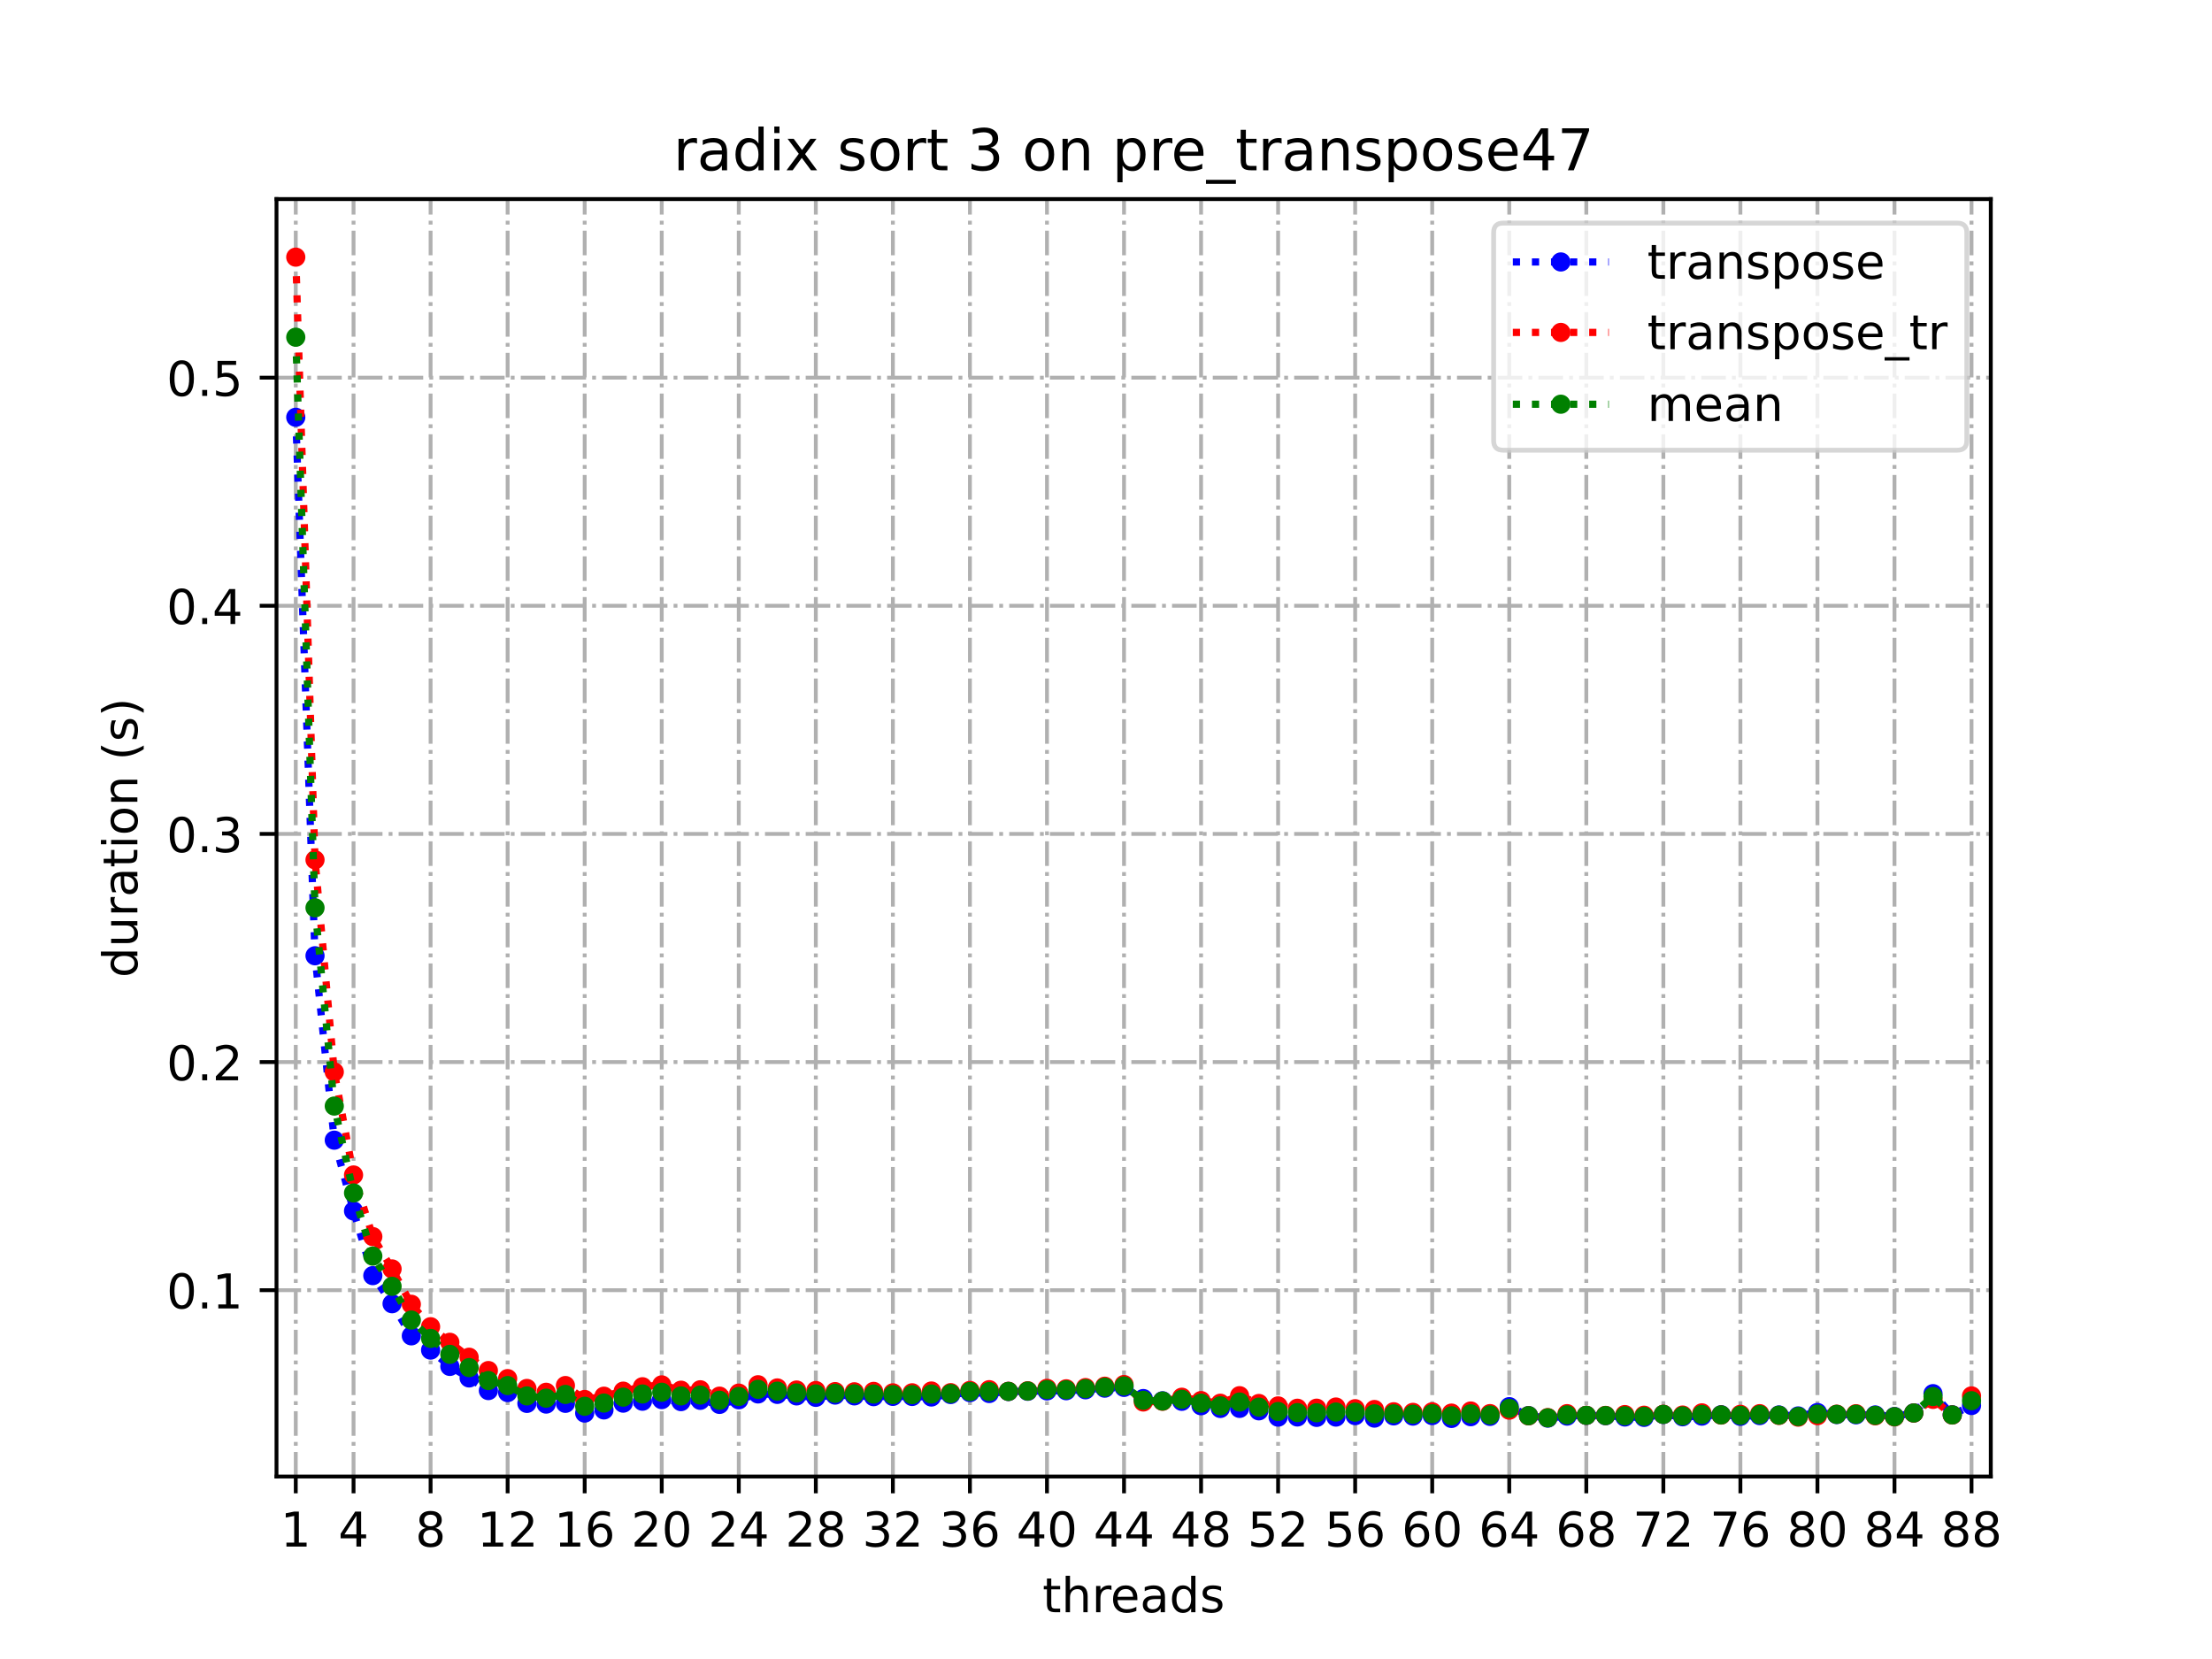 <?xml version="1.0" encoding="utf-8" standalone="no"?>
<!DOCTYPE svg PUBLIC "-//W3C//DTD SVG 1.1//EN"
  "http://www.w3.org/Graphics/SVG/1.1/DTD/svg11.dtd">
<!-- Created with matplotlib (https://matplotlib.org/) -->
<svg height="345.6pt" version="1.1" viewBox="0 0 460.8 345.6" width="460.8pt" xmlns="http://www.w3.org/2000/svg" xmlns:xlink="http://www.w3.org/1999/xlink">
 <defs>
  <style type="text/css">*{stroke-linecap:butt;stroke-linejoin:round;}</style>
 </defs>
 <g id="figure_1">
  <g id="patch_1">
   <path d="M 0 345.6 
L 460.8 345.6 
L 460.8 0 
L 0 0 
z
" style="fill:#ffffff;"/>
  </g>
  <g id="axes_1">
   <g id="patch_2">
    <path d="M 57.6 307.584 
L 414.72 307.584 
L 414.72 41.472 
L 57.6 41.472 
z
" style="fill:#ffffff;"/>
   </g>
   <g id="matplotlib.axis_1">
    <g id="xtick_1">
     <g id="line2d_1">
      <path clip-path="url(#p5dffc2f6ba)" d="M 61.613 307.584 
L 61.613 41.472 
" style="fill:none;stroke:#b0b0b0;stroke-dasharray:5.12,1.28,0.8,1.28;stroke-dashoffset:0;stroke-width:0.8;"/>
     </g>
     <g id="line2d_2">
      <defs>
       <path d="M 0 0 
L 0 3.5 
" id="mfb4a7ea35b" style="stroke:#000000;stroke-width:0.8;"/>
      </defs>
      <g>
       <use style="stroke:#000000;stroke-width:0.8;" x="61.613" xlink:href="#mfb4a7ea35b" y="307.584"/>
      </g>
     </g>
     <g id="text_1">
      <!-- 1 -->
      <g transform="translate(58.431 322.182)scale(0.1 -0.1)">
       <defs>
        <path d="M 12.406 8.297 
L 28.516 8.297 
L 28.516 63.922 
L 10.984 60.406 
L 10.984 69.391 
L 28.422 72.906 
L 38.281 72.906 
L 38.281 8.297 
L 54.391 8.297 
L 54.391 0 
L 12.406 0 
z
" id="DejaVuSans-49"/>
       </defs>
       <use xlink:href="#DejaVuSans-49"/>
      </g>
     </g>
    </g>
    <g id="xtick_2">
     <g id="line2d_3">
      <path clip-path="url(#p5dffc2f6ba)" d="M 73.65 307.584 
L 73.65 41.472 
" style="fill:none;stroke:#b0b0b0;stroke-dasharray:5.12,1.28,0.8,1.28;stroke-dashoffset:0;stroke-width:0.8;"/>
     </g>
     <g id="line2d_4">
      <g>
       <use style="stroke:#000000;stroke-width:0.8;" x="73.65" xlink:href="#mfb4a7ea35b" y="307.584"/>
      </g>
     </g>
     <g id="text_2">
      <!-- 4 -->
      <g transform="translate(70.469 322.182)scale(0.1 -0.1)">
       <defs>
        <path d="M 37.797 64.312 
L 12.891 25.391 
L 37.797 25.391 
z
M 35.203 72.906 
L 47.609 72.906 
L 47.609 25.391 
L 58.016 25.391 
L 58.016 17.188 
L 47.609 17.188 
L 47.609 0 
L 37.797 0 
L 37.797 17.188 
L 4.891 17.188 
L 4.891 26.703 
z
" id="DejaVuSans-52"/>
       </defs>
       <use xlink:href="#DejaVuSans-52"/>
      </g>
     </g>
    </g>
    <g id="xtick_3">
     <g id="line2d_5">
      <path clip-path="url(#p5dffc2f6ba)" d="M 89.701 307.584 
L 89.701 41.472 
" style="fill:none;stroke:#b0b0b0;stroke-dasharray:5.12,1.28,0.8,1.28;stroke-dashoffset:0;stroke-width:0.8;"/>
     </g>
     <g id="line2d_6">
      <g>
       <use style="stroke:#000000;stroke-width:0.8;" x="89.701" xlink:href="#mfb4a7ea35b" y="307.584"/>
      </g>
     </g>
     <g id="text_3">
      <!-- 8 -->
      <g transform="translate(86.519 322.182)scale(0.1 -0.1)">
       <defs>
        <path d="M 31.781 34.625 
Q 24.75 34.625 20.719 30.859 
Q 16.703 27.094 16.703 20.516 
Q 16.703 13.922 20.719 10.156 
Q 24.75 6.391 31.781 6.391 
Q 38.812 6.391 42.859 10.172 
Q 46.922 13.969 46.922 20.516 
Q 46.922 27.094 42.891 30.859 
Q 38.875 34.625 31.781 34.625 
z
M 21.922 38.812 
Q 15.578 40.375 12.031 44.719 
Q 8.5 49.078 8.5 55.328 
Q 8.5 64.062 14.719 69.141 
Q 20.953 74.219 31.781 74.219 
Q 42.672 74.219 48.875 69.141 
Q 55.078 64.062 55.078 55.328 
Q 55.078 49.078 51.531 44.719 
Q 48 40.375 41.703 38.812 
Q 48.828 37.156 52.797 32.312 
Q 56.781 27.484 56.781 20.516 
Q 56.781 9.906 50.312 4.234 
Q 43.844 -1.422 31.781 -1.422 
Q 19.734 -1.422 13.25 4.234 
Q 6.781 9.906 6.781 20.516 
Q 6.781 27.484 10.781 32.312 
Q 14.797 37.156 21.922 38.812 
z
M 18.312 54.391 
Q 18.312 48.734 21.844 45.562 
Q 25.391 42.391 31.781 42.391 
Q 38.141 42.391 41.719 45.562 
Q 45.312 48.734 45.312 54.391 
Q 45.312 60.062 41.719 63.234 
Q 38.141 66.406 31.781 66.406 
Q 25.391 66.406 21.844 63.234 
Q 18.312 60.062 18.312 54.391 
z
" id="DejaVuSans-56"/>
       </defs>
       <use xlink:href="#DejaVuSans-56"/>
      </g>
     </g>
    </g>
    <g id="xtick_4">
     <g id="line2d_7">
      <path clip-path="url(#p5dffc2f6ba)" d="M 105.751 307.584 
L 105.751 41.472 
" style="fill:none;stroke:#b0b0b0;stroke-dasharray:5.12,1.28,0.8,1.28;stroke-dashoffset:0;stroke-width:0.8;"/>
     </g>
     <g id="line2d_8">
      <g>
       <use style="stroke:#000000;stroke-width:0.8;" x="105.751" xlink:href="#mfb4a7ea35b" y="307.584"/>
      </g>
     </g>
     <g id="text_4">
      <!-- 12 -->
      <g transform="translate(99.389 322.182)scale(0.1 -0.1)">
       <defs>
        <path d="M 19.188 8.297 
L 53.609 8.297 
L 53.609 0 
L 7.328 0 
L 7.328 8.297 
Q 12.938 14.109 22.625 23.891 
Q 32.328 33.688 34.812 36.531 
Q 39.547 41.844 41.422 45.531 
Q 43.312 49.219 43.312 52.781 
Q 43.312 58.594 39.234 62.25 
Q 35.156 65.922 28.609 65.922 
Q 23.969 65.922 18.812 64.312 
Q 13.672 62.703 7.812 59.422 
L 7.812 69.391 
Q 13.766 71.781 18.938 73 
Q 24.125 74.219 28.422 74.219 
Q 39.75 74.219 46.484 68.547 
Q 53.219 62.891 53.219 53.422 
Q 53.219 48.922 51.531 44.891 
Q 49.859 40.875 45.406 35.406 
Q 44.188 33.984 37.641 27.219 
Q 31.109 20.453 19.188 8.297 
z
" id="DejaVuSans-50"/>
       </defs>
       <use xlink:href="#DejaVuSans-49"/>
       <use x="63.623" xlink:href="#DejaVuSans-50"/>
      </g>
     </g>
    </g>
    <g id="xtick_5">
     <g id="line2d_9">
      <path clip-path="url(#p5dffc2f6ba)" d="M 121.801 307.584 
L 121.801 41.472 
" style="fill:none;stroke:#b0b0b0;stroke-dasharray:5.12,1.28,0.8,1.28;stroke-dashoffset:0;stroke-width:0.8;"/>
     </g>
     <g id="line2d_10">
      <g>
       <use style="stroke:#000000;stroke-width:0.8;" x="121.801" xlink:href="#mfb4a7ea35b" y="307.584"/>
      </g>
     </g>
     <g id="text_5">
      <!-- 16 -->
      <g transform="translate(115.439 322.182)scale(0.1 -0.1)">
       <defs>
        <path d="M 33.016 40.375 
Q 26.375 40.375 22.484 35.828 
Q 18.609 31.297 18.609 23.391 
Q 18.609 15.531 22.484 10.953 
Q 26.375 6.391 33.016 6.391 
Q 39.656 6.391 43.531 10.953 
Q 47.406 15.531 47.406 23.391 
Q 47.406 31.297 43.531 35.828 
Q 39.656 40.375 33.016 40.375 
z
M 52.594 71.297 
L 52.594 62.312 
Q 48.875 64.062 45.094 64.984 
Q 41.312 65.922 37.594 65.922 
Q 27.828 65.922 22.672 59.328 
Q 17.531 52.734 16.797 39.406 
Q 19.672 43.656 24.016 45.922 
Q 28.375 48.188 33.594 48.188 
Q 44.578 48.188 50.953 41.516 
Q 57.328 34.859 57.328 23.391 
Q 57.328 12.156 50.688 5.359 
Q 44.047 -1.422 33.016 -1.422 
Q 20.359 -1.422 13.672 8.266 
Q 6.984 17.969 6.984 36.375 
Q 6.984 53.656 15.188 63.938 
Q 23.391 74.219 37.203 74.219 
Q 40.922 74.219 44.703 73.484 
Q 48.484 72.75 52.594 71.297 
z
" id="DejaVuSans-54"/>
       </defs>
       <use xlink:href="#DejaVuSans-49"/>
       <use x="63.623" xlink:href="#DejaVuSans-54"/>
      </g>
     </g>
    </g>
    <g id="xtick_6">
     <g id="line2d_11">
      <path clip-path="url(#p5dffc2f6ba)" d="M 137.852 307.584 
L 137.852 41.472 
" style="fill:none;stroke:#b0b0b0;stroke-dasharray:5.12,1.28,0.8,1.28;stroke-dashoffset:0;stroke-width:0.8;"/>
     </g>
     <g id="line2d_12">
      <g>
       <use style="stroke:#000000;stroke-width:0.8;" x="137.852" xlink:href="#mfb4a7ea35b" y="307.584"/>
      </g>
     </g>
     <g id="text_6">
      <!-- 20 -->
      <g transform="translate(131.489 322.182)scale(0.1 -0.1)">
       <defs>
        <path d="M 31.781 66.406 
Q 24.172 66.406 20.328 58.906 
Q 16.5 51.422 16.5 36.375 
Q 16.5 21.391 20.328 13.891 
Q 24.172 6.391 31.781 6.391 
Q 39.453 6.391 43.281 13.891 
Q 47.125 21.391 47.125 36.375 
Q 47.125 51.422 43.281 58.906 
Q 39.453 66.406 31.781 66.406 
z
M 31.781 74.219 
Q 44.047 74.219 50.516 64.516 
Q 56.984 54.828 56.984 36.375 
Q 56.984 17.969 50.516 8.266 
Q 44.047 -1.422 31.781 -1.422 
Q 19.531 -1.422 13.062 8.266 
Q 6.594 17.969 6.594 36.375 
Q 6.594 54.828 13.062 64.516 
Q 19.531 74.219 31.781 74.219 
z
" id="DejaVuSans-48"/>
       </defs>
       <use xlink:href="#DejaVuSans-50"/>
       <use x="63.623" xlink:href="#DejaVuSans-48"/>
      </g>
     </g>
    </g>
    <g id="xtick_7">
     <g id="line2d_13">
      <path clip-path="url(#p5dffc2f6ba)" d="M 153.902 307.584 
L 153.902 41.472 
" style="fill:none;stroke:#b0b0b0;stroke-dasharray:5.12,1.28,0.8,1.28;stroke-dashoffset:0;stroke-width:0.8;"/>
     </g>
     <g id="line2d_14">
      <g>
       <use style="stroke:#000000;stroke-width:0.8;" x="153.902" xlink:href="#mfb4a7ea35b" y="307.584"/>
      </g>
     </g>
     <g id="text_7">
      <!-- 24 -->
      <g transform="translate(147.54 322.182)scale(0.1 -0.1)">
       <use xlink:href="#DejaVuSans-50"/>
       <use x="63.623" xlink:href="#DejaVuSans-52"/>
      </g>
     </g>
    </g>
    <g id="xtick_8">
     <g id="line2d_15">
      <path clip-path="url(#p5dffc2f6ba)" d="M 169.952 307.584 
L 169.952 41.472 
" style="fill:none;stroke:#b0b0b0;stroke-dasharray:5.12,1.28,0.8,1.28;stroke-dashoffset:0;stroke-width:0.8;"/>
     </g>
     <g id="line2d_16">
      <g>
       <use style="stroke:#000000;stroke-width:0.8;" x="169.952" xlink:href="#mfb4a7ea35b" y="307.584"/>
      </g>
     </g>
     <g id="text_8">
      <!-- 28 -->
      <g transform="translate(163.59 322.182)scale(0.1 -0.1)">
       <use xlink:href="#DejaVuSans-50"/>
       <use x="63.623" xlink:href="#DejaVuSans-56"/>
      </g>
     </g>
    </g>
    <g id="xtick_9">
     <g id="line2d_17">
      <path clip-path="url(#p5dffc2f6ba)" d="M 186.003 307.584 
L 186.003 41.472 
" style="fill:none;stroke:#b0b0b0;stroke-dasharray:5.12,1.28,0.8,1.28;stroke-dashoffset:0;stroke-width:0.8;"/>
     </g>
     <g id="line2d_18">
      <g>
       <use style="stroke:#000000;stroke-width:0.8;" x="186.003" xlink:href="#mfb4a7ea35b" y="307.584"/>
      </g>
     </g>
     <g id="text_9">
      <!-- 32 -->
      <g transform="translate(179.64 322.182)scale(0.1 -0.1)">
       <defs>
        <path d="M 40.578 39.312 
Q 47.656 37.797 51.625 33 
Q 55.609 28.219 55.609 21.188 
Q 55.609 10.406 48.188 4.484 
Q 40.766 -1.422 27.094 -1.422 
Q 22.516 -1.422 17.656 -0.516 
Q 12.797 0.391 7.625 2.203 
L 7.625 11.719 
Q 11.719 9.328 16.594 8.109 
Q 21.484 6.891 26.812 6.891 
Q 36.078 6.891 40.938 10.547 
Q 45.797 14.203 45.797 21.188 
Q 45.797 27.641 41.281 31.266 
Q 36.766 34.906 28.719 34.906 
L 20.219 34.906 
L 20.219 43.016 
L 29.109 43.016 
Q 36.375 43.016 40.234 45.922 
Q 44.094 48.828 44.094 54.297 
Q 44.094 59.906 40.109 62.906 
Q 36.141 65.922 28.719 65.922 
Q 24.656 65.922 20.016 65.031 
Q 15.375 64.156 9.812 62.312 
L 9.812 71.094 
Q 15.438 72.656 20.344 73.438 
Q 25.25 74.219 29.594 74.219 
Q 40.828 74.219 47.359 69.109 
Q 53.906 64.016 53.906 55.328 
Q 53.906 49.266 50.438 45.094 
Q 46.969 40.922 40.578 39.312 
z
" id="DejaVuSans-51"/>
       </defs>
       <use xlink:href="#DejaVuSans-51"/>
       <use x="63.623" xlink:href="#DejaVuSans-50"/>
      </g>
     </g>
    </g>
    <g id="xtick_10">
     <g id="line2d_19">
      <path clip-path="url(#p5dffc2f6ba)" d="M 202.053 307.584 
L 202.053 41.472 
" style="fill:none;stroke:#b0b0b0;stroke-dasharray:5.12,1.28,0.8,1.28;stroke-dashoffset:0;stroke-width:0.8;"/>
     </g>
     <g id="line2d_20">
      <g>
       <use style="stroke:#000000;stroke-width:0.8;" x="202.053" xlink:href="#mfb4a7ea35b" y="307.584"/>
      </g>
     </g>
     <g id="text_10">
      <!-- 36 -->
      <g transform="translate(195.691 322.182)scale(0.1 -0.1)">
       <use xlink:href="#DejaVuSans-51"/>
       <use x="63.623" xlink:href="#DejaVuSans-54"/>
      </g>
     </g>
    </g>
    <g id="xtick_11">
     <g id="line2d_21">
      <path clip-path="url(#p5dffc2f6ba)" d="M 218.103 307.584 
L 218.103 41.472 
" style="fill:none;stroke:#b0b0b0;stroke-dasharray:5.12,1.28,0.8,1.28;stroke-dashoffset:0;stroke-width:0.8;"/>
     </g>
     <g id="line2d_22">
      <g>
       <use style="stroke:#000000;stroke-width:0.8;" x="218.103" xlink:href="#mfb4a7ea35b" y="307.584"/>
      </g>
     </g>
     <g id="text_11">
      <!-- 40 -->
      <g transform="translate(211.741 322.182)scale(0.1 -0.1)">
       <use xlink:href="#DejaVuSans-52"/>
       <use x="63.623" xlink:href="#DejaVuSans-48"/>
      </g>
     </g>
    </g>
    <g id="xtick_12">
     <g id="line2d_23">
      <path clip-path="url(#p5dffc2f6ba)" d="M 234.154 307.584 
L 234.154 41.472 
" style="fill:none;stroke:#b0b0b0;stroke-dasharray:5.12,1.28,0.8,1.28;stroke-dashoffset:0;stroke-width:0.8;"/>
     </g>
     <g id="line2d_24">
      <g>
       <use style="stroke:#000000;stroke-width:0.8;" x="234.154" xlink:href="#mfb4a7ea35b" y="307.584"/>
      </g>
     </g>
     <g id="text_12">
      <!-- 44 -->
      <g transform="translate(227.791 322.182)scale(0.1 -0.1)">
       <use xlink:href="#DejaVuSans-52"/>
       <use x="63.623" xlink:href="#DejaVuSans-52"/>
      </g>
     </g>
    </g>
    <g id="xtick_13">
     <g id="line2d_25">
      <path clip-path="url(#p5dffc2f6ba)" d="M 250.204 307.584 
L 250.204 41.472 
" style="fill:none;stroke:#b0b0b0;stroke-dasharray:5.12,1.28,0.8,1.28;stroke-dashoffset:0;stroke-width:0.8;"/>
     </g>
     <g id="line2d_26">
      <g>
       <use style="stroke:#000000;stroke-width:0.8;" x="250.204" xlink:href="#mfb4a7ea35b" y="307.584"/>
      </g>
     </g>
     <g id="text_13">
      <!-- 48 -->
      <g transform="translate(243.842 322.182)scale(0.1 -0.1)">
       <use xlink:href="#DejaVuSans-52"/>
       <use x="63.623" xlink:href="#DejaVuSans-56"/>
      </g>
     </g>
    </g>
    <g id="xtick_14">
     <g id="line2d_27">
      <path clip-path="url(#p5dffc2f6ba)" d="M 266.254 307.584 
L 266.254 41.472 
" style="fill:none;stroke:#b0b0b0;stroke-dasharray:5.12,1.28,0.8,1.28;stroke-dashoffset:0;stroke-width:0.8;"/>
     </g>
     <g id="line2d_28">
      <g>
       <use style="stroke:#000000;stroke-width:0.8;" x="266.254" xlink:href="#mfb4a7ea35b" y="307.584"/>
      </g>
     </g>
     <g id="text_14">
      <!-- 52 -->
      <g transform="translate(259.892 322.182)scale(0.1 -0.1)">
       <defs>
        <path d="M 10.797 72.906 
L 49.516 72.906 
L 49.516 64.594 
L 19.828 64.594 
L 19.828 46.734 
Q 21.969 47.469 24.109 47.828 
Q 26.266 48.188 28.422 48.188 
Q 40.625 48.188 47.75 41.5 
Q 54.891 34.812 54.891 23.391 
Q 54.891 11.625 47.562 5.094 
Q 40.234 -1.422 26.906 -1.422 
Q 22.312 -1.422 17.547 -0.641 
Q 12.797 0.141 7.719 1.703 
L 7.719 11.625 
Q 12.109 9.234 16.797 8.062 
Q 21.484 6.891 26.703 6.891 
Q 35.156 6.891 40.078 11.328 
Q 45.016 15.766 45.016 23.391 
Q 45.016 31 40.078 35.438 
Q 35.156 39.891 26.703 39.891 
Q 22.75 39.891 18.812 39.016 
Q 14.891 38.141 10.797 36.281 
z
" id="DejaVuSans-53"/>
       </defs>
       <use xlink:href="#DejaVuSans-53"/>
       <use x="63.623" xlink:href="#DejaVuSans-50"/>
      </g>
     </g>
    </g>
    <g id="xtick_15">
     <g id="line2d_29">
      <path clip-path="url(#p5dffc2f6ba)" d="M 282.305 307.584 
L 282.305 41.472 
" style="fill:none;stroke:#b0b0b0;stroke-dasharray:5.12,1.28,0.8,1.28;stroke-dashoffset:0;stroke-width:0.8;"/>
     </g>
     <g id="line2d_30">
      <g>
       <use style="stroke:#000000;stroke-width:0.8;" x="282.305" xlink:href="#mfb4a7ea35b" y="307.584"/>
      </g>
     </g>
     <g id="text_15">
      <!-- 56 -->
      <g transform="translate(275.942 322.182)scale(0.1 -0.1)">
       <use xlink:href="#DejaVuSans-53"/>
       <use x="63.623" xlink:href="#DejaVuSans-54"/>
      </g>
     </g>
    </g>
    <g id="xtick_16">
     <g id="line2d_31">
      <path clip-path="url(#p5dffc2f6ba)" d="M 298.355 307.584 
L 298.355 41.472 
" style="fill:none;stroke:#b0b0b0;stroke-dasharray:5.12,1.28,0.8,1.28;stroke-dashoffset:0;stroke-width:0.8;"/>
     </g>
     <g id="line2d_32">
      <g>
       <use style="stroke:#000000;stroke-width:0.8;" x="298.355" xlink:href="#mfb4a7ea35b" y="307.584"/>
      </g>
     </g>
     <g id="text_16">
      <!-- 60 -->
      <g transform="translate(291.993 322.182)scale(0.1 -0.1)">
       <use xlink:href="#DejaVuSans-54"/>
       <use x="63.623" xlink:href="#DejaVuSans-48"/>
      </g>
     </g>
    </g>
    <g id="xtick_17">
     <g id="line2d_33">
      <path clip-path="url(#p5dffc2f6ba)" d="M 314.405 307.584 
L 314.405 41.472 
" style="fill:none;stroke:#b0b0b0;stroke-dasharray:5.12,1.28,0.8,1.28;stroke-dashoffset:0;stroke-width:0.8;"/>
     </g>
     <g id="line2d_34">
      <g>
       <use style="stroke:#000000;stroke-width:0.8;" x="314.405" xlink:href="#mfb4a7ea35b" y="307.584"/>
      </g>
     </g>
     <g id="text_17">
      <!-- 64 -->
      <g transform="translate(308.043 322.182)scale(0.1 -0.1)">
       <use xlink:href="#DejaVuSans-54"/>
       <use x="63.623" xlink:href="#DejaVuSans-52"/>
      </g>
     </g>
    </g>
    <g id="xtick_18">
     <g id="line2d_35">
      <path clip-path="url(#p5dffc2f6ba)" d="M 330.456 307.584 
L 330.456 41.472 
" style="fill:none;stroke:#b0b0b0;stroke-dasharray:5.12,1.28,0.8,1.28;stroke-dashoffset:0;stroke-width:0.8;"/>
     </g>
     <g id="line2d_36">
      <g>
       <use style="stroke:#000000;stroke-width:0.8;" x="330.456" xlink:href="#mfb4a7ea35b" y="307.584"/>
      </g>
     </g>
     <g id="text_18">
      <!-- 68 -->
      <g transform="translate(324.093 322.182)scale(0.1 -0.1)">
       <use xlink:href="#DejaVuSans-54"/>
       <use x="63.623" xlink:href="#DejaVuSans-56"/>
      </g>
     </g>
    </g>
    <g id="xtick_19">
     <g id="line2d_37">
      <path clip-path="url(#p5dffc2f6ba)" d="M 346.506 307.584 
L 346.506 41.472 
" style="fill:none;stroke:#b0b0b0;stroke-dasharray:5.12,1.28,0.8,1.28;stroke-dashoffset:0;stroke-width:0.8;"/>
     </g>
     <g id="line2d_38">
      <g>
       <use style="stroke:#000000;stroke-width:0.8;" x="346.506" xlink:href="#mfb4a7ea35b" y="307.584"/>
      </g>
     </g>
     <g id="text_19">
      <!-- 72 -->
      <g transform="translate(340.144 322.182)scale(0.1 -0.1)">
       <defs>
        <path d="M 8.203 72.906 
L 55.078 72.906 
L 55.078 68.703 
L 28.609 0 
L 18.312 0 
L 43.219 64.594 
L 8.203 64.594 
z
" id="DejaVuSans-55"/>
       </defs>
       <use xlink:href="#DejaVuSans-55"/>
       <use x="63.623" xlink:href="#DejaVuSans-50"/>
      </g>
     </g>
    </g>
    <g id="xtick_20">
     <g id="line2d_39">
      <path clip-path="url(#p5dffc2f6ba)" d="M 362.556 307.584 
L 362.556 41.472 
" style="fill:none;stroke:#b0b0b0;stroke-dasharray:5.12,1.28,0.8,1.28;stroke-dashoffset:0;stroke-width:0.8;"/>
     </g>
     <g id="line2d_40">
      <g>
       <use style="stroke:#000000;stroke-width:0.8;" x="362.556" xlink:href="#mfb4a7ea35b" y="307.584"/>
      </g>
     </g>
     <g id="text_20">
      <!-- 76 -->
      <g transform="translate(356.194 322.182)scale(0.1 -0.1)">
       <use xlink:href="#DejaVuSans-55"/>
       <use x="63.623" xlink:href="#DejaVuSans-54"/>
      </g>
     </g>
    </g>
    <g id="xtick_21">
     <g id="line2d_41">
      <path clip-path="url(#p5dffc2f6ba)" d="M 378.607 307.584 
L 378.607 41.472 
" style="fill:none;stroke:#b0b0b0;stroke-dasharray:5.12,1.28,0.8,1.28;stroke-dashoffset:0;stroke-width:0.8;"/>
     </g>
     <g id="line2d_42">
      <g>
       <use style="stroke:#000000;stroke-width:0.8;" x="378.607" xlink:href="#mfb4a7ea35b" y="307.584"/>
      </g>
     </g>
     <g id="text_21">
      <!-- 80 -->
      <g transform="translate(372.244 322.182)scale(0.1 -0.1)">
       <use xlink:href="#DejaVuSans-56"/>
       <use x="63.623" xlink:href="#DejaVuSans-48"/>
      </g>
     </g>
    </g>
    <g id="xtick_22">
     <g id="line2d_43">
      <path clip-path="url(#p5dffc2f6ba)" d="M 394.657 307.584 
L 394.657 41.472 
" style="fill:none;stroke:#b0b0b0;stroke-dasharray:5.12,1.28,0.8,1.28;stroke-dashoffset:0;stroke-width:0.8;"/>
     </g>
     <g id="line2d_44">
      <g>
       <use style="stroke:#000000;stroke-width:0.8;" x="394.657" xlink:href="#mfb4a7ea35b" y="307.584"/>
      </g>
     </g>
     <g id="text_22">
      <!-- 84 -->
      <g transform="translate(388.295 322.182)scale(0.1 -0.1)">
       <use xlink:href="#DejaVuSans-56"/>
       <use x="63.623" xlink:href="#DejaVuSans-52"/>
      </g>
     </g>
    </g>
    <g id="xtick_23">
     <g id="line2d_45">
      <path clip-path="url(#p5dffc2f6ba)" d="M 410.707 307.584 
L 410.707 41.472 
" style="fill:none;stroke:#b0b0b0;stroke-dasharray:5.12,1.28,0.8,1.28;stroke-dashoffset:0;stroke-width:0.8;"/>
     </g>
     <g id="line2d_46">
      <g>
       <use style="stroke:#000000;stroke-width:0.8;" x="410.707" xlink:href="#mfb4a7ea35b" y="307.584"/>
      </g>
     </g>
     <g id="text_23">
      <!-- 88 -->
      <g transform="translate(404.345 322.182)scale(0.1 -0.1)">
       <use xlink:href="#DejaVuSans-56"/>
       <use x="63.623" xlink:href="#DejaVuSans-56"/>
      </g>
     </g>
    </g>
    <g id="text_24">
     <!-- threads -->
     <g transform="translate(217.169 335.861)scale(0.1 -0.1)">
      <defs>
       <path d="M 18.312 70.219 
L 18.312 54.688 
L 36.812 54.688 
L 36.812 47.703 
L 18.312 47.703 
L 18.312 18.016 
Q 18.312 11.328 20.141 9.422 
Q 21.969 7.516 27.594 7.516 
L 36.812 7.516 
L 36.812 0 
L 27.594 0 
Q 17.188 0 13.234 3.875 
Q 9.281 7.766 9.281 18.016 
L 9.281 47.703 
L 2.688 47.703 
L 2.688 54.688 
L 9.281 54.688 
L 9.281 70.219 
z
" id="DejaVuSans-116"/>
       <path d="M 54.891 33.016 
L 54.891 0 
L 45.906 0 
L 45.906 32.719 
Q 45.906 40.484 42.875 44.328 
Q 39.844 48.188 33.797 48.188 
Q 26.516 48.188 22.312 43.547 
Q 18.109 38.922 18.109 30.906 
L 18.109 0 
L 9.078 0 
L 9.078 75.984 
L 18.109 75.984 
L 18.109 46.188 
Q 21.344 51.125 25.703 53.562 
Q 30.078 56 35.797 56 
Q 45.219 56 50.047 50.172 
Q 54.891 44.344 54.891 33.016 
z
" id="DejaVuSans-104"/>
       <path d="M 41.109 46.297 
Q 39.594 47.172 37.812 47.578 
Q 36.031 48 33.891 48 
Q 26.266 48 22.188 43.047 
Q 18.109 38.094 18.109 28.812 
L 18.109 0 
L 9.078 0 
L 9.078 54.688 
L 18.109 54.688 
L 18.109 46.188 
Q 20.953 51.172 25.484 53.578 
Q 30.031 56 36.531 56 
Q 37.453 56 38.578 55.875 
Q 39.703 55.766 41.062 55.516 
z
" id="DejaVuSans-114"/>
       <path d="M 56.203 29.594 
L 56.203 25.203 
L 14.891 25.203 
Q 15.484 15.922 20.484 11.062 
Q 25.484 6.203 34.422 6.203 
Q 39.594 6.203 44.453 7.469 
Q 49.312 8.734 54.109 11.281 
L 54.109 2.781 
Q 49.266 0.734 44.188 -0.344 
Q 39.109 -1.422 33.891 -1.422 
Q 20.797 -1.422 13.156 6.188 
Q 5.516 13.812 5.516 26.812 
Q 5.516 40.234 12.766 48.109 
Q 20.016 56 32.328 56 
Q 43.359 56 49.781 48.891 
Q 56.203 41.797 56.203 29.594 
z
M 47.219 32.234 
Q 47.125 39.594 43.094 43.984 
Q 39.062 48.391 32.422 48.391 
Q 24.906 48.391 20.391 44.141 
Q 15.875 39.891 15.188 32.172 
z
" id="DejaVuSans-101"/>
       <path d="M 34.281 27.484 
Q 23.391 27.484 19.188 25 
Q 14.984 22.516 14.984 16.5 
Q 14.984 11.719 18.141 8.906 
Q 21.297 6.109 26.703 6.109 
Q 34.188 6.109 38.703 11.406 
Q 43.219 16.703 43.219 25.484 
L 43.219 27.484 
z
M 52.203 31.203 
L 52.203 0 
L 43.219 0 
L 43.219 8.297 
Q 40.141 3.328 35.547 0.953 
Q 30.953 -1.422 24.312 -1.422 
Q 15.922 -1.422 10.953 3.297 
Q 6 8.016 6 15.922 
Q 6 25.141 12.172 29.828 
Q 18.359 34.516 30.609 34.516 
L 43.219 34.516 
L 43.219 35.406 
Q 43.219 41.609 39.141 45 
Q 35.062 48.391 27.688 48.391 
Q 23 48.391 18.547 47.266 
Q 14.109 46.141 10.016 43.891 
L 10.016 52.203 
Q 14.938 54.109 19.578 55.047 
Q 24.219 56 28.609 56 
Q 40.484 56 46.344 49.844 
Q 52.203 43.703 52.203 31.203 
z
" id="DejaVuSans-97"/>
       <path d="M 45.406 46.391 
L 45.406 75.984 
L 54.391 75.984 
L 54.391 0 
L 45.406 0 
L 45.406 8.203 
Q 42.578 3.328 38.25 0.953 
Q 33.938 -1.422 27.875 -1.422 
Q 17.969 -1.422 11.734 6.484 
Q 5.516 14.406 5.516 27.297 
Q 5.516 40.188 11.734 48.094 
Q 17.969 56 27.875 56 
Q 33.938 56 38.25 53.625 
Q 42.578 51.266 45.406 46.391 
z
M 14.797 27.297 
Q 14.797 17.391 18.875 11.75 
Q 22.953 6.109 30.078 6.109 
Q 37.203 6.109 41.297 11.75 
Q 45.406 17.391 45.406 27.297 
Q 45.406 37.203 41.297 42.844 
Q 37.203 48.484 30.078 48.484 
Q 22.953 48.484 18.875 42.844 
Q 14.797 37.203 14.797 27.297 
z
" id="DejaVuSans-100"/>
       <path d="M 44.281 53.078 
L 44.281 44.578 
Q 40.484 46.531 36.375 47.5 
Q 32.281 48.484 27.875 48.484 
Q 21.188 48.484 17.844 46.438 
Q 14.5 44.391 14.5 40.281 
Q 14.5 37.156 16.891 35.375 
Q 19.281 33.594 26.516 31.984 
L 29.594 31.297 
Q 39.156 29.25 43.188 25.516 
Q 47.219 21.781 47.219 15.094 
Q 47.219 7.469 41.188 3.016 
Q 35.156 -1.422 24.609 -1.422 
Q 20.219 -1.422 15.453 -0.562 
Q 10.688 0.297 5.422 2 
L 5.422 11.281 
Q 10.406 8.688 15.234 7.391 
Q 20.062 6.109 24.812 6.109 
Q 31.156 6.109 34.562 8.281 
Q 37.984 10.453 37.984 14.406 
Q 37.984 18.062 35.516 20.016 
Q 33.062 21.969 24.703 23.781 
L 21.578 24.516 
Q 13.234 26.266 9.516 29.906 
Q 5.812 33.547 5.812 39.891 
Q 5.812 47.609 11.281 51.797 
Q 16.75 56 26.812 56 
Q 31.781 56 36.172 55.266 
Q 40.578 54.547 44.281 53.078 
z
" id="DejaVuSans-115"/>
      </defs>
      <use xlink:href="#DejaVuSans-116"/>
      <use x="39.209" xlink:href="#DejaVuSans-104"/>
      <use x="102.588" xlink:href="#DejaVuSans-114"/>
      <use x="141.451" xlink:href="#DejaVuSans-101"/>
      <use x="202.975" xlink:href="#DejaVuSans-97"/>
      <use x="264.254" xlink:href="#DejaVuSans-100"/>
      <use x="327.73" xlink:href="#DejaVuSans-115"/>
     </g>
    </g>
   </g>
   <g id="matplotlib.axis_2">
    <g id="ytick_1">
     <g id="line2d_47">
      <path clip-path="url(#p5dffc2f6ba)" d="M 57.6 268.77 
L 414.72 268.77 
" style="fill:none;stroke:#b0b0b0;stroke-dasharray:5.12,1.28,0.8,1.28;stroke-dashoffset:0;stroke-width:0.8;"/>
     </g>
     <g id="line2d_48">
      <defs>
       <path d="M 0 0 
L -3.5 0 
" id="m9fe189608c" style="stroke:#000000;stroke-width:0.8;"/>
      </defs>
      <g>
       <use style="stroke:#000000;stroke-width:0.8;" x="57.6" xlink:href="#m9fe189608c" y="268.77"/>
      </g>
     </g>
     <g id="text_25">
      <!-- 0.1 -->
      <g transform="translate(34.697 272.569)scale(0.1 -0.1)">
       <defs>
        <path d="M 10.688 12.406 
L 21 12.406 
L 21 0 
L 10.688 0 
z
" id="DejaVuSans-46"/>
       </defs>
       <use xlink:href="#DejaVuSans-48"/>
       <use x="63.623" xlink:href="#DejaVuSans-46"/>
       <use x="95.41" xlink:href="#DejaVuSans-49"/>
      </g>
     </g>
    </g>
    <g id="ytick_2">
     <g id="line2d_49">
      <path clip-path="url(#p5dffc2f6ba)" d="M 57.6 221.245 
L 414.72 221.245 
" style="fill:none;stroke:#b0b0b0;stroke-dasharray:5.12,1.28,0.8,1.28;stroke-dashoffset:0;stroke-width:0.8;"/>
     </g>
     <g id="line2d_50">
      <g>
       <use style="stroke:#000000;stroke-width:0.8;" x="57.6" xlink:href="#m9fe189608c" y="221.245"/>
      </g>
     </g>
     <g id="text_26">
      <!-- 0.2 -->
      <g transform="translate(34.697 225.045)scale(0.1 -0.1)">
       <use xlink:href="#DejaVuSans-48"/>
       <use x="63.623" xlink:href="#DejaVuSans-46"/>
       <use x="95.41" xlink:href="#DejaVuSans-50"/>
      </g>
     </g>
    </g>
    <g id="ytick_3">
     <g id="line2d_51">
      <path clip-path="url(#p5dffc2f6ba)" d="M 57.6 173.721 
L 414.72 173.721 
" style="fill:none;stroke:#b0b0b0;stroke-dasharray:5.12,1.28,0.8,1.28;stroke-dashoffset:0;stroke-width:0.8;"/>
     </g>
     <g id="line2d_52">
      <g>
       <use style="stroke:#000000;stroke-width:0.8;" x="57.6" xlink:href="#m9fe189608c" y="173.721"/>
      </g>
     </g>
     <g id="text_27">
      <!-- 0.3 -->
      <g transform="translate(34.697 177.52)scale(0.1 -0.1)">
       <use xlink:href="#DejaVuSans-48"/>
       <use x="63.623" xlink:href="#DejaVuSans-46"/>
       <use x="95.41" xlink:href="#DejaVuSans-51"/>
      </g>
     </g>
    </g>
    <g id="ytick_4">
     <g id="line2d_53">
      <path clip-path="url(#p5dffc2f6ba)" d="M 57.6 126.196 
L 414.72 126.196 
" style="fill:none;stroke:#b0b0b0;stroke-dasharray:5.12,1.28,0.8,1.28;stroke-dashoffset:0;stroke-width:0.8;"/>
     </g>
     <g id="line2d_54">
      <g>
       <use style="stroke:#000000;stroke-width:0.8;" x="57.6" xlink:href="#m9fe189608c" y="126.196"/>
      </g>
     </g>
     <g id="text_28">
      <!-- 0.4 -->
      <g transform="translate(34.697 129.995)scale(0.1 -0.1)">
       <use xlink:href="#DejaVuSans-48"/>
       <use x="63.623" xlink:href="#DejaVuSans-46"/>
       <use x="95.41" xlink:href="#DejaVuSans-52"/>
      </g>
     </g>
    </g>
    <g id="ytick_5">
     <g id="line2d_55">
      <path clip-path="url(#p5dffc2f6ba)" d="M 57.6 78.671 
L 414.72 78.671 
" style="fill:none;stroke:#b0b0b0;stroke-dasharray:5.12,1.28,0.8,1.28;stroke-dashoffset:0;stroke-width:0.8;"/>
     </g>
     <g id="line2d_56">
      <g>
       <use style="stroke:#000000;stroke-width:0.8;" x="57.6" xlink:href="#m9fe189608c" y="78.671"/>
      </g>
     </g>
     <g id="text_29">
      <!-- 0.5 -->
      <g transform="translate(34.697 82.471)scale(0.1 -0.1)">
       <use xlink:href="#DejaVuSans-48"/>
       <use x="63.623" xlink:href="#DejaVuSans-46"/>
       <use x="95.41" xlink:href="#DejaVuSans-53"/>
      </g>
     </g>
    </g>
    <g id="text_30">
     <!-- duration (s) -->
     <g transform="translate(28.617 203.663)rotate(-90)scale(0.1 -0.1)">
      <defs>
       <path d="M 8.5 21.578 
L 8.5 54.688 
L 17.484 54.688 
L 17.484 21.922 
Q 17.484 14.156 20.5 10.266 
Q 23.531 6.391 29.594 6.391 
Q 36.859 6.391 41.078 11.031 
Q 45.312 15.672 45.312 23.688 
L 45.312 54.688 
L 54.297 54.688 
L 54.297 0 
L 45.312 0 
L 45.312 8.406 
Q 42.047 3.422 37.719 1 
Q 33.406 -1.422 27.688 -1.422 
Q 18.266 -1.422 13.375 4.438 
Q 8.5 10.297 8.5 21.578 
z
M 31.109 56 
z
" id="DejaVuSans-117"/>
       <path d="M 9.422 54.688 
L 18.406 54.688 
L 18.406 0 
L 9.422 0 
z
M 9.422 75.984 
L 18.406 75.984 
L 18.406 64.594 
L 9.422 64.594 
z
" id="DejaVuSans-105"/>
       <path d="M 30.609 48.391 
Q 23.391 48.391 19.188 42.75 
Q 14.984 37.109 14.984 27.297 
Q 14.984 17.484 19.156 11.844 
Q 23.344 6.203 30.609 6.203 
Q 37.797 6.203 41.984 11.859 
Q 46.188 17.531 46.188 27.297 
Q 46.188 37.016 41.984 42.703 
Q 37.797 48.391 30.609 48.391 
z
M 30.609 56 
Q 42.328 56 49.016 48.375 
Q 55.719 40.766 55.719 27.297 
Q 55.719 13.875 49.016 6.219 
Q 42.328 -1.422 30.609 -1.422 
Q 18.844 -1.422 12.172 6.219 
Q 5.516 13.875 5.516 27.297 
Q 5.516 40.766 12.172 48.375 
Q 18.844 56 30.609 56 
z
" id="DejaVuSans-111"/>
       <path d="M 54.891 33.016 
L 54.891 0 
L 45.906 0 
L 45.906 32.719 
Q 45.906 40.484 42.875 44.328 
Q 39.844 48.188 33.797 48.188 
Q 26.516 48.188 22.312 43.547 
Q 18.109 38.922 18.109 30.906 
L 18.109 0 
L 9.078 0 
L 9.078 54.688 
L 18.109 54.688 
L 18.109 46.188 
Q 21.344 51.125 25.703 53.562 
Q 30.078 56 35.797 56 
Q 45.219 56 50.047 50.172 
Q 54.891 44.344 54.891 33.016 
z
" id="DejaVuSans-110"/>
       <path id="DejaVuSans-32"/>
       <path d="M 31 75.875 
Q 24.469 64.656 21.281 53.656 
Q 18.109 42.672 18.109 31.391 
Q 18.109 20.125 21.312 9.062 
Q 24.516 -2 31 -13.188 
L 23.188 -13.188 
Q 15.875 -1.703 12.234 9.375 
Q 8.594 20.453 8.594 31.391 
Q 8.594 42.281 12.203 53.312 
Q 15.828 64.359 23.188 75.875 
z
" id="DejaVuSans-40"/>
       <path d="M 8.016 75.875 
L 15.828 75.875 
Q 23.141 64.359 26.781 53.312 
Q 30.422 42.281 30.422 31.391 
Q 30.422 20.453 26.781 9.375 
Q 23.141 -1.703 15.828 -13.188 
L 8.016 -13.188 
Q 14.5 -2 17.703 9.062 
Q 20.906 20.125 20.906 31.391 
Q 20.906 42.672 17.703 53.656 
Q 14.5 64.656 8.016 75.875 
z
" id="DejaVuSans-41"/>
      </defs>
      <use xlink:href="#DejaVuSans-100"/>
      <use x="63.477" xlink:href="#DejaVuSans-117"/>
      <use x="126.855" xlink:href="#DejaVuSans-114"/>
      <use x="167.969" xlink:href="#DejaVuSans-97"/>
      <use x="229.248" xlink:href="#DejaVuSans-116"/>
      <use x="268.457" xlink:href="#DejaVuSans-105"/>
      <use x="296.24" xlink:href="#DejaVuSans-111"/>
      <use x="357.422" xlink:href="#DejaVuSans-110"/>
      <use x="420.801" xlink:href="#DejaVuSans-32"/>
      <use x="452.588" xlink:href="#DejaVuSans-40"/>
      <use x="491.602" xlink:href="#DejaVuSans-115"/>
      <use x="543.701" xlink:href="#DejaVuSans-41"/>
     </g>
    </g>
   </g>
   <g id="line2d_57">
    <path clip-path="url(#p5dffc2f6ba)" d="M 61.613 86.928 
L 65.625 199.104 
L 69.638 237.518 
L 73.65 252.26 
L 77.663 265.735 
L 81.676 271.59 
L 85.688 278.282 
L 89.701 281.248 
L 93.713 284.648 
L 97.726 287.051 
L 101.738 289.682 
L 105.751 290.096 
L 109.764 292.35 
L 113.776 292.492 
L 117.789 292.338 
L 121.801 294.367 
L 125.814 293.712 
L 129.827 292.299 
L 133.839 291.898 
L 137.852 291.566 
L 141.864 291.98 
L 145.877 291.712 
L 149.889 292.56 
L 153.902 291.602 
L 157.915 290.382 
L 161.927 290.475 
L 165.94 290.792 
L 169.952 291.092 
L 173.965 290.618 
L 177.978 290.786 
L 181.99 290.949 
L 186.003 290.892 
L 190.015 290.908 
L 194.028 291.02 
L 198.04 290.502 
L 202.053 290.099 
L 206.066 290.292 
L 210.078 289.873 
L 214.091 289.826 
L 218.103 289.747 
L 222.116 289.71 
L 226.129 289.516 
L 230.141 289.177 
L 234.154 289.018 
L 238.166 291.345 
L 242.179 291.808 
L 246.191 291.917 
L 250.204 292.843 
L 254.217 293.404 
L 258.229 293.391 
L 262.242 293.899 
L 266.254 295.212 
L 270.267 295.176 
L 274.28 295.267 
L 278.292 295.2 
L 282.305 294.901 
L 286.317 295.414 
L 290.33 294.954 
L 294.342 295.002 
L 298.355 294.888 
L 302.368 295.488 
L 306.38 295.12 
L 310.393 295.057 
L 314.405 293.033 
L 318.418 294.895 
L 322.431 295.42 
L 326.443 294.998 
L 330.456 294.852 
L 334.468 294.924 
L 338.481 295.183 
L 342.493 295.267 
L 346.506 294.665 
L 350.519 295.138 
L 354.531 295.005 
L 358.544 294.718 
L 362.556 295.051 
L 366.569 294.894 
L 370.582 294.764 
L 374.594 294.966 
L 378.607 294.258 
L 382.619 294.673 
L 386.632 294.727 
L 390.644 294.759 
L 394.657 295.083 
L 398.67 294.338 
L 402.682 290.325 
L 406.695 294.731 
L 410.707 292.793 
" style="fill:none;stroke:#0000ff;stroke-dasharray:1.5,2.475;stroke-dashoffset:0;stroke-width:1.5;"/>
    <defs>
     <path d="M 0 1.5 
C 0.398 1.5 0.779 1.342 1.061 1.061 
C 1.342 0.779 1.5 0.398 1.5 0 
C 1.5 -0.398 1.342 -0.779 1.061 -1.061 
C 0.779 -1.342 0.398 -1.5 0 -1.5 
C -0.398 -1.5 -0.779 -1.342 -1.061 -1.061 
C -1.342 -0.779 -1.5 -0.398 -1.5 0 
C -1.5 0.398 -1.342 0.779 -1.061 1.061 
C -0.779 1.342 -0.398 1.5 0 1.5 
z
" id="m5aec9adcf8" style="stroke:#0000ff;"/>
    </defs>
    <g clip-path="url(#p5dffc2f6ba)">
     <use style="fill:#0000ff;stroke:#0000ff;" x="61.613" xlink:href="#m5aec9adcf8" y="86.928"/>
     <use style="fill:#0000ff;stroke:#0000ff;" x="65.625" xlink:href="#m5aec9adcf8" y="199.104"/>
     <use style="fill:#0000ff;stroke:#0000ff;" x="69.638" xlink:href="#m5aec9adcf8" y="237.518"/>
     <use style="fill:#0000ff;stroke:#0000ff;" x="73.65" xlink:href="#m5aec9adcf8" y="252.26"/>
     <use style="fill:#0000ff;stroke:#0000ff;" x="77.663" xlink:href="#m5aec9adcf8" y="265.735"/>
     <use style="fill:#0000ff;stroke:#0000ff;" x="81.676" xlink:href="#m5aec9adcf8" y="271.59"/>
     <use style="fill:#0000ff;stroke:#0000ff;" x="85.688" xlink:href="#m5aec9adcf8" y="278.282"/>
     <use style="fill:#0000ff;stroke:#0000ff;" x="89.701" xlink:href="#m5aec9adcf8" y="281.248"/>
     <use style="fill:#0000ff;stroke:#0000ff;" x="93.713" xlink:href="#m5aec9adcf8" y="284.648"/>
     <use style="fill:#0000ff;stroke:#0000ff;" x="97.726" xlink:href="#m5aec9adcf8" y="287.051"/>
     <use style="fill:#0000ff;stroke:#0000ff;" x="101.738" xlink:href="#m5aec9adcf8" y="289.682"/>
     <use style="fill:#0000ff;stroke:#0000ff;" x="105.751" xlink:href="#m5aec9adcf8" y="290.096"/>
     <use style="fill:#0000ff;stroke:#0000ff;" x="109.764" xlink:href="#m5aec9adcf8" y="292.35"/>
     <use style="fill:#0000ff;stroke:#0000ff;" x="113.776" xlink:href="#m5aec9adcf8" y="292.492"/>
     <use style="fill:#0000ff;stroke:#0000ff;" x="117.789" xlink:href="#m5aec9adcf8" y="292.338"/>
     <use style="fill:#0000ff;stroke:#0000ff;" x="121.801" xlink:href="#m5aec9adcf8" y="294.367"/>
     <use style="fill:#0000ff;stroke:#0000ff;" x="125.814" xlink:href="#m5aec9adcf8" y="293.712"/>
     <use style="fill:#0000ff;stroke:#0000ff;" x="129.827" xlink:href="#m5aec9adcf8" y="292.299"/>
     <use style="fill:#0000ff;stroke:#0000ff;" x="133.839" xlink:href="#m5aec9adcf8" y="291.898"/>
     <use style="fill:#0000ff;stroke:#0000ff;" x="137.852" xlink:href="#m5aec9adcf8" y="291.566"/>
     <use style="fill:#0000ff;stroke:#0000ff;" x="141.864" xlink:href="#m5aec9adcf8" y="291.98"/>
     <use style="fill:#0000ff;stroke:#0000ff;" x="145.877" xlink:href="#m5aec9adcf8" y="291.712"/>
     <use style="fill:#0000ff;stroke:#0000ff;" x="149.889" xlink:href="#m5aec9adcf8" y="292.56"/>
     <use style="fill:#0000ff;stroke:#0000ff;" x="153.902" xlink:href="#m5aec9adcf8" y="291.602"/>
     <use style="fill:#0000ff;stroke:#0000ff;" x="157.915" xlink:href="#m5aec9adcf8" y="290.382"/>
     <use style="fill:#0000ff;stroke:#0000ff;" x="161.927" xlink:href="#m5aec9adcf8" y="290.475"/>
     <use style="fill:#0000ff;stroke:#0000ff;" x="165.94" xlink:href="#m5aec9adcf8" y="290.792"/>
     <use style="fill:#0000ff;stroke:#0000ff;" x="169.952" xlink:href="#m5aec9adcf8" y="291.092"/>
     <use style="fill:#0000ff;stroke:#0000ff;" x="173.965" xlink:href="#m5aec9adcf8" y="290.618"/>
     <use style="fill:#0000ff;stroke:#0000ff;" x="177.978" xlink:href="#m5aec9adcf8" y="290.786"/>
     <use style="fill:#0000ff;stroke:#0000ff;" x="181.99" xlink:href="#m5aec9adcf8" y="290.949"/>
     <use style="fill:#0000ff;stroke:#0000ff;" x="186.003" xlink:href="#m5aec9adcf8" y="290.892"/>
     <use style="fill:#0000ff;stroke:#0000ff;" x="190.015" xlink:href="#m5aec9adcf8" y="290.908"/>
     <use style="fill:#0000ff;stroke:#0000ff;" x="194.028" xlink:href="#m5aec9adcf8" y="291.02"/>
     <use style="fill:#0000ff;stroke:#0000ff;" x="198.04" xlink:href="#m5aec9adcf8" y="290.502"/>
     <use style="fill:#0000ff;stroke:#0000ff;" x="202.053" xlink:href="#m5aec9adcf8" y="290.099"/>
     <use style="fill:#0000ff;stroke:#0000ff;" x="206.066" xlink:href="#m5aec9adcf8" y="290.292"/>
     <use style="fill:#0000ff;stroke:#0000ff;" x="210.078" xlink:href="#m5aec9adcf8" y="289.873"/>
     <use style="fill:#0000ff;stroke:#0000ff;" x="214.091" xlink:href="#m5aec9adcf8" y="289.826"/>
     <use style="fill:#0000ff;stroke:#0000ff;" x="218.103" xlink:href="#m5aec9adcf8" y="289.747"/>
     <use style="fill:#0000ff;stroke:#0000ff;" x="222.116" xlink:href="#m5aec9adcf8" y="289.71"/>
     <use style="fill:#0000ff;stroke:#0000ff;" x="226.129" xlink:href="#m5aec9adcf8" y="289.516"/>
     <use style="fill:#0000ff;stroke:#0000ff;" x="230.141" xlink:href="#m5aec9adcf8" y="289.177"/>
     <use style="fill:#0000ff;stroke:#0000ff;" x="234.154" xlink:href="#m5aec9adcf8" y="289.018"/>
     <use style="fill:#0000ff;stroke:#0000ff;" x="238.166" xlink:href="#m5aec9adcf8" y="291.345"/>
     <use style="fill:#0000ff;stroke:#0000ff;" x="242.179" xlink:href="#m5aec9adcf8" y="291.808"/>
     <use style="fill:#0000ff;stroke:#0000ff;" x="246.191" xlink:href="#m5aec9adcf8" y="291.917"/>
     <use style="fill:#0000ff;stroke:#0000ff;" x="250.204" xlink:href="#m5aec9adcf8" y="292.843"/>
     <use style="fill:#0000ff;stroke:#0000ff;" x="254.217" xlink:href="#m5aec9adcf8" y="293.404"/>
     <use style="fill:#0000ff;stroke:#0000ff;" x="258.229" xlink:href="#m5aec9adcf8" y="293.391"/>
     <use style="fill:#0000ff;stroke:#0000ff;" x="262.242" xlink:href="#m5aec9adcf8" y="293.899"/>
     <use style="fill:#0000ff;stroke:#0000ff;" x="266.254" xlink:href="#m5aec9adcf8" y="295.212"/>
     <use style="fill:#0000ff;stroke:#0000ff;" x="270.267" xlink:href="#m5aec9adcf8" y="295.176"/>
     <use style="fill:#0000ff;stroke:#0000ff;" x="274.28" xlink:href="#m5aec9adcf8" y="295.267"/>
     <use style="fill:#0000ff;stroke:#0000ff;" x="278.292" xlink:href="#m5aec9adcf8" y="295.2"/>
     <use style="fill:#0000ff;stroke:#0000ff;" x="282.305" xlink:href="#m5aec9adcf8" y="294.901"/>
     <use style="fill:#0000ff;stroke:#0000ff;" x="286.317" xlink:href="#m5aec9adcf8" y="295.414"/>
     <use style="fill:#0000ff;stroke:#0000ff;" x="290.33" xlink:href="#m5aec9adcf8" y="294.954"/>
     <use style="fill:#0000ff;stroke:#0000ff;" x="294.342" xlink:href="#m5aec9adcf8" y="295.002"/>
     <use style="fill:#0000ff;stroke:#0000ff;" x="298.355" xlink:href="#m5aec9adcf8" y="294.888"/>
     <use style="fill:#0000ff;stroke:#0000ff;" x="302.368" xlink:href="#m5aec9adcf8" y="295.488"/>
     <use style="fill:#0000ff;stroke:#0000ff;" x="306.38" xlink:href="#m5aec9adcf8" y="295.12"/>
     <use style="fill:#0000ff;stroke:#0000ff;" x="310.393" xlink:href="#m5aec9adcf8" y="295.057"/>
     <use style="fill:#0000ff;stroke:#0000ff;" x="314.405" xlink:href="#m5aec9adcf8" y="293.033"/>
     <use style="fill:#0000ff;stroke:#0000ff;" x="318.418" xlink:href="#m5aec9adcf8" y="294.895"/>
     <use style="fill:#0000ff;stroke:#0000ff;" x="322.431" xlink:href="#m5aec9adcf8" y="295.42"/>
     <use style="fill:#0000ff;stroke:#0000ff;" x="326.443" xlink:href="#m5aec9adcf8" y="294.998"/>
     <use style="fill:#0000ff;stroke:#0000ff;" x="330.456" xlink:href="#m5aec9adcf8" y="294.852"/>
     <use style="fill:#0000ff;stroke:#0000ff;" x="334.468" xlink:href="#m5aec9adcf8" y="294.924"/>
     <use style="fill:#0000ff;stroke:#0000ff;" x="338.481" xlink:href="#m5aec9adcf8" y="295.183"/>
     <use style="fill:#0000ff;stroke:#0000ff;" x="342.493" xlink:href="#m5aec9adcf8" y="295.267"/>
     <use style="fill:#0000ff;stroke:#0000ff;" x="346.506" xlink:href="#m5aec9adcf8" y="294.665"/>
     <use style="fill:#0000ff;stroke:#0000ff;" x="350.519" xlink:href="#m5aec9adcf8" y="295.138"/>
     <use style="fill:#0000ff;stroke:#0000ff;" x="354.531" xlink:href="#m5aec9adcf8" y="295.005"/>
     <use style="fill:#0000ff;stroke:#0000ff;" x="358.544" xlink:href="#m5aec9adcf8" y="294.718"/>
     <use style="fill:#0000ff;stroke:#0000ff;" x="362.556" xlink:href="#m5aec9adcf8" y="295.051"/>
     <use style="fill:#0000ff;stroke:#0000ff;" x="366.569" xlink:href="#m5aec9adcf8" y="294.894"/>
     <use style="fill:#0000ff;stroke:#0000ff;" x="370.582" xlink:href="#m5aec9adcf8" y="294.764"/>
     <use style="fill:#0000ff;stroke:#0000ff;" x="374.594" xlink:href="#m5aec9adcf8" y="294.966"/>
     <use style="fill:#0000ff;stroke:#0000ff;" x="378.607" xlink:href="#m5aec9adcf8" y="294.258"/>
     <use style="fill:#0000ff;stroke:#0000ff;" x="382.619" xlink:href="#m5aec9adcf8" y="294.673"/>
     <use style="fill:#0000ff;stroke:#0000ff;" x="386.632" xlink:href="#m5aec9adcf8" y="294.727"/>
     <use style="fill:#0000ff;stroke:#0000ff;" x="390.644" xlink:href="#m5aec9adcf8" y="294.759"/>
     <use style="fill:#0000ff;stroke:#0000ff;" x="394.657" xlink:href="#m5aec9adcf8" y="295.083"/>
     <use style="fill:#0000ff;stroke:#0000ff;" x="398.67" xlink:href="#m5aec9adcf8" y="294.338"/>
     <use style="fill:#0000ff;stroke:#0000ff;" x="402.682" xlink:href="#m5aec9adcf8" y="290.325"/>
     <use style="fill:#0000ff;stroke:#0000ff;" x="406.695" xlink:href="#m5aec9adcf8" y="294.731"/>
     <use style="fill:#0000ff;stroke:#0000ff;" x="410.707" xlink:href="#m5aec9adcf8" y="292.793"/>
    </g>
   </g>
   <g id="line2d_58">
    <path clip-path="url(#p5dffc2f6ba)" d="M 61.613 53.568 
L 65.625 179.117 
L 69.638 223.307 
L 73.65 244.771 
L 77.663 257.607 
L 81.676 264.343 
L 85.688 271.705 
L 89.701 276.38 
L 93.713 279.628 
L 97.726 282.738 
L 101.738 285.513 
L 105.751 287.187 
L 109.764 289.241 
L 113.776 290.036 
L 117.789 288.636 
L 121.801 291.539 
L 125.814 290.855 
L 129.827 289.801 
L 133.839 288.884 
L 137.852 288.498 
L 141.864 289.606 
L 145.877 289.519 
L 149.889 290.844 
L 153.902 290.211 
L 157.915 288.468 
L 161.927 289.133 
L 165.94 289.569 
L 169.952 289.674 
L 173.965 289.899 
L 177.978 289.939 
L 181.99 289.853 
L 186.003 290.155 
L 190.015 290.146 
L 194.028 289.773 
L 198.04 290.117 
L 202.053 289.651 
L 206.066 289.499 
L 210.078 289.834 
L 214.091 289.72 
L 218.103 289.216 
L 222.116 289.315 
L 226.129 289.061 
L 230.141 288.773 
L 234.154 288.427 
L 238.166 292.059 
L 242.179 291.911 
L 246.191 291.071 
L 250.204 291.768 
L 254.217 292.324 
L 258.229 290.75 
L 262.242 292.373 
L 266.254 292.877 
L 270.267 293.364 
L 274.28 293.351 
L 278.292 293.109 
L 282.305 293.456 
L 286.317 293.628 
L 290.33 294.101 
L 294.342 294.226 
L 298.355 294.112 
L 302.368 294.378 
L 306.38 293.938 
L 310.393 294.48 
L 314.405 293.763 
L 318.418 294.944 
L 322.431 295.309 
L 326.443 294.492 
L 330.456 294.831 
L 334.468 294.852 
L 338.481 294.681 
L 342.493 294.817 
L 346.506 294.617 
L 350.519 294.781 
L 354.531 294.329 
L 358.544 294.782 
L 362.556 294.631 
L 366.569 294.492 
L 370.582 294.861 
L 374.594 295.216 
L 378.607 294.909 
L 382.619 294.603 
L 386.632 294.504 
L 390.644 294.941 
L 394.657 295.166 
L 398.67 294.366 
L 402.682 291.513 
L 406.695 294.772 
L 410.707 290.793 
" style="fill:none;stroke:#ff0000;stroke-dasharray:1.5,2.475;stroke-dashoffset:0;stroke-width:1.5;"/>
    <defs>
     <path d="M 0 1.5 
C 0.398 1.5 0.779 1.342 1.061 1.061 
C 1.342 0.779 1.5 0.398 1.5 0 
C 1.5 -0.398 1.342 -0.779 1.061 -1.061 
C 0.779 -1.342 0.398 -1.5 0 -1.5 
C -0.398 -1.5 -0.779 -1.342 -1.061 -1.061 
C -1.342 -0.779 -1.5 -0.398 -1.5 0 
C -1.5 0.398 -1.342 0.779 -1.061 1.061 
C -0.779 1.342 -0.398 1.5 0 1.5 
z
" id="m3bac461a07" style="stroke:#ff0000;"/>
    </defs>
    <g clip-path="url(#p5dffc2f6ba)">
     <use style="fill:#ff0000;stroke:#ff0000;" x="61.613" xlink:href="#m3bac461a07" y="53.568"/>
     <use style="fill:#ff0000;stroke:#ff0000;" x="65.625" xlink:href="#m3bac461a07" y="179.117"/>
     <use style="fill:#ff0000;stroke:#ff0000;" x="69.638" xlink:href="#m3bac461a07" y="223.307"/>
     <use style="fill:#ff0000;stroke:#ff0000;" x="73.65" xlink:href="#m3bac461a07" y="244.771"/>
     <use style="fill:#ff0000;stroke:#ff0000;" x="77.663" xlink:href="#m3bac461a07" y="257.607"/>
     <use style="fill:#ff0000;stroke:#ff0000;" x="81.676" xlink:href="#m3bac461a07" y="264.343"/>
     <use style="fill:#ff0000;stroke:#ff0000;" x="85.688" xlink:href="#m3bac461a07" y="271.705"/>
     <use style="fill:#ff0000;stroke:#ff0000;" x="89.701" xlink:href="#m3bac461a07" y="276.38"/>
     <use style="fill:#ff0000;stroke:#ff0000;" x="93.713" xlink:href="#m3bac461a07" y="279.628"/>
     <use style="fill:#ff0000;stroke:#ff0000;" x="97.726" xlink:href="#m3bac461a07" y="282.738"/>
     <use style="fill:#ff0000;stroke:#ff0000;" x="101.738" xlink:href="#m3bac461a07" y="285.513"/>
     <use style="fill:#ff0000;stroke:#ff0000;" x="105.751" xlink:href="#m3bac461a07" y="287.187"/>
     <use style="fill:#ff0000;stroke:#ff0000;" x="109.764" xlink:href="#m3bac461a07" y="289.241"/>
     <use style="fill:#ff0000;stroke:#ff0000;" x="113.776" xlink:href="#m3bac461a07" y="290.036"/>
     <use style="fill:#ff0000;stroke:#ff0000;" x="117.789" xlink:href="#m3bac461a07" y="288.636"/>
     <use style="fill:#ff0000;stroke:#ff0000;" x="121.801" xlink:href="#m3bac461a07" y="291.539"/>
     <use style="fill:#ff0000;stroke:#ff0000;" x="125.814" xlink:href="#m3bac461a07" y="290.855"/>
     <use style="fill:#ff0000;stroke:#ff0000;" x="129.827" xlink:href="#m3bac461a07" y="289.801"/>
     <use style="fill:#ff0000;stroke:#ff0000;" x="133.839" xlink:href="#m3bac461a07" y="288.884"/>
     <use style="fill:#ff0000;stroke:#ff0000;" x="137.852" xlink:href="#m3bac461a07" y="288.498"/>
     <use style="fill:#ff0000;stroke:#ff0000;" x="141.864" xlink:href="#m3bac461a07" y="289.606"/>
     <use style="fill:#ff0000;stroke:#ff0000;" x="145.877" xlink:href="#m3bac461a07" y="289.519"/>
     <use style="fill:#ff0000;stroke:#ff0000;" x="149.889" xlink:href="#m3bac461a07" y="290.844"/>
     <use style="fill:#ff0000;stroke:#ff0000;" x="153.902" xlink:href="#m3bac461a07" y="290.211"/>
     <use style="fill:#ff0000;stroke:#ff0000;" x="157.915" xlink:href="#m3bac461a07" y="288.468"/>
     <use style="fill:#ff0000;stroke:#ff0000;" x="161.927" xlink:href="#m3bac461a07" y="289.133"/>
     <use style="fill:#ff0000;stroke:#ff0000;" x="165.94" xlink:href="#m3bac461a07" y="289.569"/>
     <use style="fill:#ff0000;stroke:#ff0000;" x="169.952" xlink:href="#m3bac461a07" y="289.674"/>
     <use style="fill:#ff0000;stroke:#ff0000;" x="173.965" xlink:href="#m3bac461a07" y="289.899"/>
     <use style="fill:#ff0000;stroke:#ff0000;" x="177.978" xlink:href="#m3bac461a07" y="289.939"/>
     <use style="fill:#ff0000;stroke:#ff0000;" x="181.99" xlink:href="#m3bac461a07" y="289.853"/>
     <use style="fill:#ff0000;stroke:#ff0000;" x="186.003" xlink:href="#m3bac461a07" y="290.155"/>
     <use style="fill:#ff0000;stroke:#ff0000;" x="190.015" xlink:href="#m3bac461a07" y="290.146"/>
     <use style="fill:#ff0000;stroke:#ff0000;" x="194.028" xlink:href="#m3bac461a07" y="289.773"/>
     <use style="fill:#ff0000;stroke:#ff0000;" x="198.04" xlink:href="#m3bac461a07" y="290.117"/>
     <use style="fill:#ff0000;stroke:#ff0000;" x="202.053" xlink:href="#m3bac461a07" y="289.651"/>
     <use style="fill:#ff0000;stroke:#ff0000;" x="206.066" xlink:href="#m3bac461a07" y="289.499"/>
     <use style="fill:#ff0000;stroke:#ff0000;" x="210.078" xlink:href="#m3bac461a07" y="289.834"/>
     <use style="fill:#ff0000;stroke:#ff0000;" x="214.091" xlink:href="#m3bac461a07" y="289.72"/>
     <use style="fill:#ff0000;stroke:#ff0000;" x="218.103" xlink:href="#m3bac461a07" y="289.216"/>
     <use style="fill:#ff0000;stroke:#ff0000;" x="222.116" xlink:href="#m3bac461a07" y="289.315"/>
     <use style="fill:#ff0000;stroke:#ff0000;" x="226.129" xlink:href="#m3bac461a07" y="289.061"/>
     <use style="fill:#ff0000;stroke:#ff0000;" x="230.141" xlink:href="#m3bac461a07" y="288.773"/>
     <use style="fill:#ff0000;stroke:#ff0000;" x="234.154" xlink:href="#m3bac461a07" y="288.427"/>
     <use style="fill:#ff0000;stroke:#ff0000;" x="238.166" xlink:href="#m3bac461a07" y="292.059"/>
     <use style="fill:#ff0000;stroke:#ff0000;" x="242.179" xlink:href="#m3bac461a07" y="291.911"/>
     <use style="fill:#ff0000;stroke:#ff0000;" x="246.191" xlink:href="#m3bac461a07" y="291.071"/>
     <use style="fill:#ff0000;stroke:#ff0000;" x="250.204" xlink:href="#m3bac461a07" y="291.768"/>
     <use style="fill:#ff0000;stroke:#ff0000;" x="254.217" xlink:href="#m3bac461a07" y="292.324"/>
     <use style="fill:#ff0000;stroke:#ff0000;" x="258.229" xlink:href="#m3bac461a07" y="290.75"/>
     <use style="fill:#ff0000;stroke:#ff0000;" x="262.242" xlink:href="#m3bac461a07" y="292.373"/>
     <use style="fill:#ff0000;stroke:#ff0000;" x="266.254" xlink:href="#m3bac461a07" y="292.877"/>
     <use style="fill:#ff0000;stroke:#ff0000;" x="270.267" xlink:href="#m3bac461a07" y="293.364"/>
     <use style="fill:#ff0000;stroke:#ff0000;" x="274.28" xlink:href="#m3bac461a07" y="293.351"/>
     <use style="fill:#ff0000;stroke:#ff0000;" x="278.292" xlink:href="#m3bac461a07" y="293.109"/>
     <use style="fill:#ff0000;stroke:#ff0000;" x="282.305" xlink:href="#m3bac461a07" y="293.456"/>
     <use style="fill:#ff0000;stroke:#ff0000;" x="286.317" xlink:href="#m3bac461a07" y="293.628"/>
     <use style="fill:#ff0000;stroke:#ff0000;" x="290.33" xlink:href="#m3bac461a07" y="294.101"/>
     <use style="fill:#ff0000;stroke:#ff0000;" x="294.342" xlink:href="#m3bac461a07" y="294.226"/>
     <use style="fill:#ff0000;stroke:#ff0000;" x="298.355" xlink:href="#m3bac461a07" y="294.112"/>
     <use style="fill:#ff0000;stroke:#ff0000;" x="302.368" xlink:href="#m3bac461a07" y="294.378"/>
     <use style="fill:#ff0000;stroke:#ff0000;" x="306.38" xlink:href="#m3bac461a07" y="293.938"/>
     <use style="fill:#ff0000;stroke:#ff0000;" x="310.393" xlink:href="#m3bac461a07" y="294.48"/>
     <use style="fill:#ff0000;stroke:#ff0000;" x="314.405" xlink:href="#m3bac461a07" y="293.763"/>
     <use style="fill:#ff0000;stroke:#ff0000;" x="318.418" xlink:href="#m3bac461a07" y="294.944"/>
     <use style="fill:#ff0000;stroke:#ff0000;" x="322.431" xlink:href="#m3bac461a07" y="295.309"/>
     <use style="fill:#ff0000;stroke:#ff0000;" x="326.443" xlink:href="#m3bac461a07" y="294.492"/>
     <use style="fill:#ff0000;stroke:#ff0000;" x="330.456" xlink:href="#m3bac461a07" y="294.831"/>
     <use style="fill:#ff0000;stroke:#ff0000;" x="334.468" xlink:href="#m3bac461a07" y="294.852"/>
     <use style="fill:#ff0000;stroke:#ff0000;" x="338.481" xlink:href="#m3bac461a07" y="294.681"/>
     <use style="fill:#ff0000;stroke:#ff0000;" x="342.493" xlink:href="#m3bac461a07" y="294.817"/>
     <use style="fill:#ff0000;stroke:#ff0000;" x="346.506" xlink:href="#m3bac461a07" y="294.617"/>
     <use style="fill:#ff0000;stroke:#ff0000;" x="350.519" xlink:href="#m3bac461a07" y="294.781"/>
     <use style="fill:#ff0000;stroke:#ff0000;" x="354.531" xlink:href="#m3bac461a07" y="294.329"/>
     <use style="fill:#ff0000;stroke:#ff0000;" x="358.544" xlink:href="#m3bac461a07" y="294.782"/>
     <use style="fill:#ff0000;stroke:#ff0000;" x="362.556" xlink:href="#m3bac461a07" y="294.631"/>
     <use style="fill:#ff0000;stroke:#ff0000;" x="366.569" xlink:href="#m3bac461a07" y="294.492"/>
     <use style="fill:#ff0000;stroke:#ff0000;" x="370.582" xlink:href="#m3bac461a07" y="294.861"/>
     <use style="fill:#ff0000;stroke:#ff0000;" x="374.594" xlink:href="#m3bac461a07" y="295.216"/>
     <use style="fill:#ff0000;stroke:#ff0000;" x="378.607" xlink:href="#m3bac461a07" y="294.909"/>
     <use style="fill:#ff0000;stroke:#ff0000;" x="382.619" xlink:href="#m3bac461a07" y="294.603"/>
     <use style="fill:#ff0000;stroke:#ff0000;" x="386.632" xlink:href="#m3bac461a07" y="294.504"/>
     <use style="fill:#ff0000;stroke:#ff0000;" x="390.644" xlink:href="#m3bac461a07" y="294.941"/>
     <use style="fill:#ff0000;stroke:#ff0000;" x="394.657" xlink:href="#m3bac461a07" y="295.166"/>
     <use style="fill:#ff0000;stroke:#ff0000;" x="398.67" xlink:href="#m3bac461a07" y="294.366"/>
     <use style="fill:#ff0000;stroke:#ff0000;" x="402.682" xlink:href="#m3bac461a07" y="291.513"/>
     <use style="fill:#ff0000;stroke:#ff0000;" x="406.695" xlink:href="#m3bac461a07" y="294.772"/>
     <use style="fill:#ff0000;stroke:#ff0000;" x="410.707" xlink:href="#m3bac461a07" y="290.793"/>
    </g>
   </g>
   <g id="line2d_59">
    <path clip-path="url(#p5dffc2f6ba)" d="M 61.613 70.248 
L 65.625 189.11 
L 69.638 230.412 
L 73.65 248.515 
L 77.663 261.671 
L 81.676 267.966 
L 85.688 274.993 
L 89.701 278.814 
L 93.713 282.138 
L 97.726 284.895 
L 101.738 287.598 
L 105.751 288.642 
L 109.764 290.796 
L 113.776 291.264 
L 117.789 290.487 
L 121.801 292.953 
L 125.814 292.283 
L 129.827 291.05 
L 133.839 290.391 
L 137.852 290.032 
L 141.864 290.793 
L 145.877 290.615 
L 149.889 291.702 
L 153.902 290.907 
L 157.915 289.425 
L 161.927 289.804 
L 165.94 290.18 
L 169.952 290.383 
L 173.965 290.258 
L 177.978 290.363 
L 181.99 290.401 
L 186.003 290.524 
L 190.015 290.527 
L 194.028 290.397 
L 198.04 290.309 
L 202.053 289.875 
L 206.066 289.896 
L 210.078 289.853 
L 214.091 289.773 
L 218.103 289.481 
L 222.116 289.513 
L 226.129 289.289 
L 230.141 288.975 
L 234.154 288.723 
L 238.166 291.702 
L 242.179 291.859 
L 246.191 291.494 
L 250.204 292.305 
L 254.217 292.864 
L 258.229 292.071 
L 262.242 293.136 
L 266.254 294.045 
L 270.267 294.27 
L 274.28 294.309 
L 278.292 294.155 
L 282.305 294.179 
L 286.317 294.521 
L 290.33 294.527 
L 294.342 294.614 
L 298.355 294.5 
L 302.368 294.933 
L 306.38 294.529 
L 310.393 294.769 
L 314.405 293.398 
L 318.418 294.919 
L 322.431 295.365 
L 326.443 294.745 
L 330.456 294.842 
L 334.468 294.888 
L 338.481 294.932 
L 342.493 295.042 
L 346.506 294.641 
L 350.519 294.959 
L 354.531 294.667 
L 358.544 294.75 
L 362.556 294.841 
L 366.569 294.693 
L 370.582 294.812 
L 374.594 295.091 
L 378.607 294.583 
L 382.619 294.638 
L 386.632 294.616 
L 390.644 294.85 
L 394.657 295.124 
L 398.67 294.352 
L 402.682 290.919 
L 406.695 294.751 
L 410.707 291.793 
" style="fill:none;stroke:#008000;stroke-dasharray:1.5,2.475;stroke-dashoffset:0;stroke-width:1.5;"/>
    <defs>
     <path d="M 0 1.5 
C 0.398 1.5 0.779 1.342 1.061 1.061 
C 1.342 0.779 1.5 0.398 1.5 0 
C 1.5 -0.398 1.342 -0.779 1.061 -1.061 
C 0.779 -1.342 0.398 -1.5 0 -1.5 
C -0.398 -1.5 -0.779 -1.342 -1.061 -1.061 
C -1.342 -0.779 -1.5 -0.398 -1.5 0 
C -1.5 0.398 -1.342 0.779 -1.061 1.061 
C -0.779 1.342 -0.398 1.5 0 1.5 
z
" id="meb1699cb16" style="stroke:#008000;"/>
    </defs>
    <g clip-path="url(#p5dffc2f6ba)">
     <use style="fill:#008000;stroke:#008000;" x="61.613" xlink:href="#meb1699cb16" y="70.248"/>
     <use style="fill:#008000;stroke:#008000;" x="65.625" xlink:href="#meb1699cb16" y="189.11"/>
     <use style="fill:#008000;stroke:#008000;" x="69.638" xlink:href="#meb1699cb16" y="230.412"/>
     <use style="fill:#008000;stroke:#008000;" x="73.65" xlink:href="#meb1699cb16" y="248.515"/>
     <use style="fill:#008000;stroke:#008000;" x="77.663" xlink:href="#meb1699cb16" y="261.671"/>
     <use style="fill:#008000;stroke:#008000;" x="81.676" xlink:href="#meb1699cb16" y="267.966"/>
     <use style="fill:#008000;stroke:#008000;" x="85.688" xlink:href="#meb1699cb16" y="274.993"/>
     <use style="fill:#008000;stroke:#008000;" x="89.701" xlink:href="#meb1699cb16" y="278.814"/>
     <use style="fill:#008000;stroke:#008000;" x="93.713" xlink:href="#meb1699cb16" y="282.138"/>
     <use style="fill:#008000;stroke:#008000;" x="97.726" xlink:href="#meb1699cb16" y="284.895"/>
     <use style="fill:#008000;stroke:#008000;" x="101.738" xlink:href="#meb1699cb16" y="287.598"/>
     <use style="fill:#008000;stroke:#008000;" x="105.751" xlink:href="#meb1699cb16" y="288.642"/>
     <use style="fill:#008000;stroke:#008000;" x="109.764" xlink:href="#meb1699cb16" y="290.796"/>
     <use style="fill:#008000;stroke:#008000;" x="113.776" xlink:href="#meb1699cb16" y="291.264"/>
     <use style="fill:#008000;stroke:#008000;" x="117.789" xlink:href="#meb1699cb16" y="290.487"/>
     <use style="fill:#008000;stroke:#008000;" x="121.801" xlink:href="#meb1699cb16" y="292.953"/>
     <use style="fill:#008000;stroke:#008000;" x="125.814" xlink:href="#meb1699cb16" y="292.283"/>
     <use style="fill:#008000;stroke:#008000;" x="129.827" xlink:href="#meb1699cb16" y="291.05"/>
     <use style="fill:#008000;stroke:#008000;" x="133.839" xlink:href="#meb1699cb16" y="290.391"/>
     <use style="fill:#008000;stroke:#008000;" x="137.852" xlink:href="#meb1699cb16" y="290.032"/>
     <use style="fill:#008000;stroke:#008000;" x="141.864" xlink:href="#meb1699cb16" y="290.793"/>
     <use style="fill:#008000;stroke:#008000;" x="145.877" xlink:href="#meb1699cb16" y="290.615"/>
     <use style="fill:#008000;stroke:#008000;" x="149.889" xlink:href="#meb1699cb16" y="291.702"/>
     <use style="fill:#008000;stroke:#008000;" x="153.902" xlink:href="#meb1699cb16" y="290.907"/>
     <use style="fill:#008000;stroke:#008000;" x="157.915" xlink:href="#meb1699cb16" y="289.425"/>
     <use style="fill:#008000;stroke:#008000;" x="161.927" xlink:href="#meb1699cb16" y="289.804"/>
     <use style="fill:#008000;stroke:#008000;" x="165.94" xlink:href="#meb1699cb16" y="290.18"/>
     <use style="fill:#008000;stroke:#008000;" x="169.952" xlink:href="#meb1699cb16" y="290.383"/>
     <use style="fill:#008000;stroke:#008000;" x="173.965" xlink:href="#meb1699cb16" y="290.258"/>
     <use style="fill:#008000;stroke:#008000;" x="177.978" xlink:href="#meb1699cb16" y="290.363"/>
     <use style="fill:#008000;stroke:#008000;" x="181.99" xlink:href="#meb1699cb16" y="290.401"/>
     <use style="fill:#008000;stroke:#008000;" x="186.003" xlink:href="#meb1699cb16" y="290.524"/>
     <use style="fill:#008000;stroke:#008000;" x="190.015" xlink:href="#meb1699cb16" y="290.527"/>
     <use style="fill:#008000;stroke:#008000;" x="194.028" xlink:href="#meb1699cb16" y="290.397"/>
     <use style="fill:#008000;stroke:#008000;" x="198.04" xlink:href="#meb1699cb16" y="290.309"/>
     <use style="fill:#008000;stroke:#008000;" x="202.053" xlink:href="#meb1699cb16" y="289.875"/>
     <use style="fill:#008000;stroke:#008000;" x="206.066" xlink:href="#meb1699cb16" y="289.896"/>
     <use style="fill:#008000;stroke:#008000;" x="210.078" xlink:href="#meb1699cb16" y="289.853"/>
     <use style="fill:#008000;stroke:#008000;" x="214.091" xlink:href="#meb1699cb16" y="289.773"/>
     <use style="fill:#008000;stroke:#008000;" x="218.103" xlink:href="#meb1699cb16" y="289.481"/>
     <use style="fill:#008000;stroke:#008000;" x="222.116" xlink:href="#meb1699cb16" y="289.513"/>
     <use style="fill:#008000;stroke:#008000;" x="226.129" xlink:href="#meb1699cb16" y="289.289"/>
     <use style="fill:#008000;stroke:#008000;" x="230.141" xlink:href="#meb1699cb16" y="288.975"/>
     <use style="fill:#008000;stroke:#008000;" x="234.154" xlink:href="#meb1699cb16" y="288.723"/>
     <use style="fill:#008000;stroke:#008000;" x="238.166" xlink:href="#meb1699cb16" y="291.702"/>
     <use style="fill:#008000;stroke:#008000;" x="242.179" xlink:href="#meb1699cb16" y="291.859"/>
     <use style="fill:#008000;stroke:#008000;" x="246.191" xlink:href="#meb1699cb16" y="291.494"/>
     <use style="fill:#008000;stroke:#008000;" x="250.204" xlink:href="#meb1699cb16" y="292.305"/>
     <use style="fill:#008000;stroke:#008000;" x="254.217" xlink:href="#meb1699cb16" y="292.864"/>
     <use style="fill:#008000;stroke:#008000;" x="258.229" xlink:href="#meb1699cb16" y="292.071"/>
     <use style="fill:#008000;stroke:#008000;" x="262.242" xlink:href="#meb1699cb16" y="293.136"/>
     <use style="fill:#008000;stroke:#008000;" x="266.254" xlink:href="#meb1699cb16" y="294.045"/>
     <use style="fill:#008000;stroke:#008000;" x="270.267" xlink:href="#meb1699cb16" y="294.27"/>
     <use style="fill:#008000;stroke:#008000;" x="274.28" xlink:href="#meb1699cb16" y="294.309"/>
     <use style="fill:#008000;stroke:#008000;" x="278.292" xlink:href="#meb1699cb16" y="294.155"/>
     <use style="fill:#008000;stroke:#008000;" x="282.305" xlink:href="#meb1699cb16" y="294.179"/>
     <use style="fill:#008000;stroke:#008000;" x="286.317" xlink:href="#meb1699cb16" y="294.521"/>
     <use style="fill:#008000;stroke:#008000;" x="290.33" xlink:href="#meb1699cb16" y="294.527"/>
     <use style="fill:#008000;stroke:#008000;" x="294.342" xlink:href="#meb1699cb16" y="294.614"/>
     <use style="fill:#008000;stroke:#008000;" x="298.355" xlink:href="#meb1699cb16" y="294.5"/>
     <use style="fill:#008000;stroke:#008000;" x="302.368" xlink:href="#meb1699cb16" y="294.933"/>
     <use style="fill:#008000;stroke:#008000;" x="306.38" xlink:href="#meb1699cb16" y="294.529"/>
     <use style="fill:#008000;stroke:#008000;" x="310.393" xlink:href="#meb1699cb16" y="294.769"/>
     <use style="fill:#008000;stroke:#008000;" x="314.405" xlink:href="#meb1699cb16" y="293.398"/>
     <use style="fill:#008000;stroke:#008000;" x="318.418" xlink:href="#meb1699cb16" y="294.919"/>
     <use style="fill:#008000;stroke:#008000;" x="322.431" xlink:href="#meb1699cb16" y="295.365"/>
     <use style="fill:#008000;stroke:#008000;" x="326.443" xlink:href="#meb1699cb16" y="294.745"/>
     <use style="fill:#008000;stroke:#008000;" x="330.456" xlink:href="#meb1699cb16" y="294.842"/>
     <use style="fill:#008000;stroke:#008000;" x="334.468" xlink:href="#meb1699cb16" y="294.888"/>
     <use style="fill:#008000;stroke:#008000;" x="338.481" xlink:href="#meb1699cb16" y="294.932"/>
     <use style="fill:#008000;stroke:#008000;" x="342.493" xlink:href="#meb1699cb16" y="295.042"/>
     <use style="fill:#008000;stroke:#008000;" x="346.506" xlink:href="#meb1699cb16" y="294.641"/>
     <use style="fill:#008000;stroke:#008000;" x="350.519" xlink:href="#meb1699cb16" y="294.959"/>
     <use style="fill:#008000;stroke:#008000;" x="354.531" xlink:href="#meb1699cb16" y="294.667"/>
     <use style="fill:#008000;stroke:#008000;" x="358.544" xlink:href="#meb1699cb16" y="294.75"/>
     <use style="fill:#008000;stroke:#008000;" x="362.556" xlink:href="#meb1699cb16" y="294.841"/>
     <use style="fill:#008000;stroke:#008000;" x="366.569" xlink:href="#meb1699cb16" y="294.693"/>
     <use style="fill:#008000;stroke:#008000;" x="370.582" xlink:href="#meb1699cb16" y="294.812"/>
     <use style="fill:#008000;stroke:#008000;" x="374.594" xlink:href="#meb1699cb16" y="295.091"/>
     <use style="fill:#008000;stroke:#008000;" x="378.607" xlink:href="#meb1699cb16" y="294.583"/>
     <use style="fill:#008000;stroke:#008000;" x="382.619" xlink:href="#meb1699cb16" y="294.638"/>
     <use style="fill:#008000;stroke:#008000;" x="386.632" xlink:href="#meb1699cb16" y="294.616"/>
     <use style="fill:#008000;stroke:#008000;" x="390.644" xlink:href="#meb1699cb16" y="294.85"/>
     <use style="fill:#008000;stroke:#008000;" x="394.657" xlink:href="#meb1699cb16" y="295.124"/>
     <use style="fill:#008000;stroke:#008000;" x="398.67" xlink:href="#meb1699cb16" y="294.352"/>
     <use style="fill:#008000;stroke:#008000;" x="402.682" xlink:href="#meb1699cb16" y="290.919"/>
     <use style="fill:#008000;stroke:#008000;" x="406.695" xlink:href="#meb1699cb16" y="294.751"/>
     <use style="fill:#008000;stroke:#008000;" x="410.707" xlink:href="#meb1699cb16" y="291.793"/>
    </g>
   </g>
   <g id="patch_3">
    <path d="M 57.6 307.584 
L 57.6 41.472 
" style="fill:none;stroke:#000000;stroke-linecap:square;stroke-linejoin:miter;stroke-width:0.8;"/>
   </g>
   <g id="patch_4">
    <path d="M 414.72 307.584 
L 414.72 41.472 
" style="fill:none;stroke:#000000;stroke-linecap:square;stroke-linejoin:miter;stroke-width:0.8;"/>
   </g>
   <g id="patch_5">
    <path d="M 57.6 307.584 
L 414.72 307.584 
" style="fill:none;stroke:#000000;stroke-linecap:square;stroke-linejoin:miter;stroke-width:0.8;"/>
   </g>
   <g id="patch_6">
    <path d="M 57.6 41.472 
L 414.72 41.472 
" style="fill:none;stroke:#000000;stroke-linecap:square;stroke-linejoin:miter;stroke-width:0.8;"/>
   </g>
   <g id="text_31">
    <!-- radix sort 3 on pre_transpose47 -->
    <g transform="translate(140.266 35.472)scale(0.12 -0.12)">
     <defs>
      <path d="M 54.891 54.688 
L 35.109 28.078 
L 55.906 0 
L 45.312 0 
L 29.391 21.484 
L 13.484 0 
L 2.875 0 
L 24.125 28.609 
L 4.688 54.688 
L 15.281 54.688 
L 29.781 35.203 
L 44.281 54.688 
z
" id="DejaVuSans-120"/>
      <path d="M 18.109 8.203 
L 18.109 -20.797 
L 9.078 -20.797 
L 9.078 54.688 
L 18.109 54.688 
L 18.109 46.391 
Q 20.953 51.266 25.266 53.625 
Q 29.594 56 35.594 56 
Q 45.562 56 51.781 48.094 
Q 58.016 40.188 58.016 27.297 
Q 58.016 14.406 51.781 6.484 
Q 45.562 -1.422 35.594 -1.422 
Q 29.594 -1.422 25.266 0.953 
Q 20.953 3.328 18.109 8.203 
z
M 48.688 27.297 
Q 48.688 37.203 44.609 42.844 
Q 40.531 48.484 33.406 48.484 
Q 26.266 48.484 22.188 42.844 
Q 18.109 37.203 18.109 27.297 
Q 18.109 17.391 22.188 11.75 
Q 26.266 6.109 33.406 6.109 
Q 40.531 6.109 44.609 11.75 
Q 48.688 17.391 48.688 27.297 
z
" id="DejaVuSans-112"/>
      <path d="M 50.984 -16.609 
L 50.984 -23.578 
L -0.984 -23.578 
L -0.984 -16.609 
z
" id="DejaVuSans-95"/>
     </defs>
     <use xlink:href="#DejaVuSans-114"/>
     <use x="41.113" xlink:href="#DejaVuSans-97"/>
     <use x="102.393" xlink:href="#DejaVuSans-100"/>
     <use x="165.869" xlink:href="#DejaVuSans-105"/>
     <use x="193.652" xlink:href="#DejaVuSans-120"/>
     <use x="252.832" xlink:href="#DejaVuSans-32"/>
     <use x="284.619" xlink:href="#DejaVuSans-115"/>
     <use x="336.719" xlink:href="#DejaVuSans-111"/>
     <use x="397.9" xlink:href="#DejaVuSans-114"/>
     <use x="439.014" xlink:href="#DejaVuSans-116"/>
     <use x="478.223" xlink:href="#DejaVuSans-32"/>
     <use x="510.01" xlink:href="#DejaVuSans-51"/>
     <use x="573.633" xlink:href="#DejaVuSans-32"/>
     <use x="605.42" xlink:href="#DejaVuSans-111"/>
     <use x="666.602" xlink:href="#DejaVuSans-110"/>
     <use x="729.98" xlink:href="#DejaVuSans-32"/>
     <use x="761.768" xlink:href="#DejaVuSans-112"/>
     <use x="825.244" xlink:href="#DejaVuSans-114"/>
     <use x="864.107" xlink:href="#DejaVuSans-101"/>
     <use x="925.631" xlink:href="#DejaVuSans-95"/>
     <use x="975.631" xlink:href="#DejaVuSans-116"/>
     <use x="1014.84" xlink:href="#DejaVuSans-114"/>
     <use x="1055.953" xlink:href="#DejaVuSans-97"/>
     <use x="1117.232" xlink:href="#DejaVuSans-110"/>
     <use x="1180.611" xlink:href="#DejaVuSans-115"/>
     <use x="1232.711" xlink:href="#DejaVuSans-112"/>
     <use x="1296.188" xlink:href="#DejaVuSans-111"/>
     <use x="1357.369" xlink:href="#DejaVuSans-115"/>
     <use x="1409.469" xlink:href="#DejaVuSans-101"/>
     <use x="1470.992" xlink:href="#DejaVuSans-52"/>
     <use x="1534.615" xlink:href="#DejaVuSans-55"/>
    </g>
   </g>
   <g id="legend_1">
    <g id="patch_7">
     <path d="M 313.153 93.784 
L 407.72 93.784 
Q 409.72 93.784 409.72 91.784 
L 409.72 48.472 
Q 409.72 46.472 407.72 46.472 
L 313.153 46.472 
Q 311.153 46.472 311.153 48.472 
L 311.153 91.784 
Q 311.153 93.784 313.153 93.784 
z
" style="fill:#ffffff;opacity:0.8;stroke:#cccccc;stroke-linejoin:miter;"/>
    </g>
    <g id="line2d_60">
     <path d="M 315.153 54.57 
L 335.153 54.57 
" style="fill:none;stroke:#0000ff;stroke-dasharray:1.5,2.475;stroke-dashoffset:0;stroke-width:1.5;"/>
    </g>
    <g id="line2d_61">
     <g>
      <use style="fill:#0000ff;stroke:#0000ff;" x="325.153" xlink:href="#m5aec9adcf8" y="54.57"/>
     </g>
    </g>
    <g id="text_32">
     <!-- transpose -->
     <g transform="translate(343.153 58.07)scale(0.1 -0.1)">
      <use xlink:href="#DejaVuSans-116"/>
      <use x="39.209" xlink:href="#DejaVuSans-114"/>
      <use x="80.322" xlink:href="#DejaVuSans-97"/>
      <use x="141.602" xlink:href="#DejaVuSans-110"/>
      <use x="204.98" xlink:href="#DejaVuSans-115"/>
      <use x="257.08" xlink:href="#DejaVuSans-112"/>
      <use x="320.557" xlink:href="#DejaVuSans-111"/>
      <use x="381.738" xlink:href="#DejaVuSans-115"/>
      <use x="433.838" xlink:href="#DejaVuSans-101"/>
     </g>
    </g>
    <g id="line2d_62">
     <path d="M 315.153 69.249 
L 335.153 69.249 
" style="fill:none;stroke:#ff0000;stroke-dasharray:1.5,2.475;stroke-dashoffset:0;stroke-width:1.5;"/>
    </g>
    <g id="line2d_63">
     <g>
      <use style="fill:#ff0000;stroke:#ff0000;" x="325.153" xlink:href="#m3bac461a07" y="69.249"/>
     </g>
    </g>
    <g id="text_33">
     <!-- transpose_tr -->
     <g transform="translate(343.153 72.749)scale(0.1 -0.1)">
      <use xlink:href="#DejaVuSans-116"/>
      <use x="39.209" xlink:href="#DejaVuSans-114"/>
      <use x="80.322" xlink:href="#DejaVuSans-97"/>
      <use x="141.602" xlink:href="#DejaVuSans-110"/>
      <use x="204.98" xlink:href="#DejaVuSans-115"/>
      <use x="257.08" xlink:href="#DejaVuSans-112"/>
      <use x="320.557" xlink:href="#DejaVuSans-111"/>
      <use x="381.738" xlink:href="#DejaVuSans-115"/>
      <use x="433.838" xlink:href="#DejaVuSans-101"/>
      <use x="495.361" xlink:href="#DejaVuSans-95"/>
      <use x="545.361" xlink:href="#DejaVuSans-116"/>
      <use x="584.57" xlink:href="#DejaVuSans-114"/>
     </g>
    </g>
    <g id="line2d_64">
     <path d="M 315.153 84.205 
L 335.153 84.205 
" style="fill:none;stroke:#008000;stroke-dasharray:1.5,2.475;stroke-dashoffset:0;stroke-width:1.5;"/>
    </g>
    <g id="line2d_65">
     <g>
      <use style="fill:#008000;stroke:#008000;" x="325.153" xlink:href="#meb1699cb16" y="84.205"/>
     </g>
    </g>
    <g id="text_34">
     <!-- mean -->
     <g transform="translate(343.153 87.705)scale(0.1 -0.1)">
      <defs>
       <path d="M 52 44.188 
Q 55.375 50.25 60.062 53.125 
Q 64.75 56 71.094 56 
Q 79.641 56 84.281 50.016 
Q 88.922 44.047 88.922 33.016 
L 88.922 0 
L 79.891 0 
L 79.891 32.719 
Q 79.891 40.578 77.094 44.375 
Q 74.312 48.188 68.609 48.188 
Q 61.625 48.188 57.562 43.547 
Q 53.516 38.922 53.516 30.906 
L 53.516 0 
L 44.484 0 
L 44.484 32.719 
Q 44.484 40.625 41.703 44.406 
Q 38.922 48.188 33.109 48.188 
Q 26.219 48.188 22.156 43.531 
Q 18.109 38.875 18.109 30.906 
L 18.109 0 
L 9.078 0 
L 9.078 54.688 
L 18.109 54.688 
L 18.109 46.188 
Q 21.188 51.219 25.484 53.609 
Q 29.781 56 35.688 56 
Q 41.656 56 45.828 52.969 
Q 50 49.953 52 44.188 
z
" id="DejaVuSans-109"/>
      </defs>
      <use xlink:href="#DejaVuSans-109"/>
      <use x="97.412" xlink:href="#DejaVuSans-101"/>
      <use x="158.936" xlink:href="#DejaVuSans-97"/>
      <use x="220.215" xlink:href="#DejaVuSans-110"/>
     </g>
    </g>
   </g>
  </g>
 </g>
 <defs>
  <clipPath id="p5dffc2f6ba">
   <rect height="266.112" width="357.12" x="57.6" y="41.472"/>
  </clipPath>
 </defs>
</svg>
